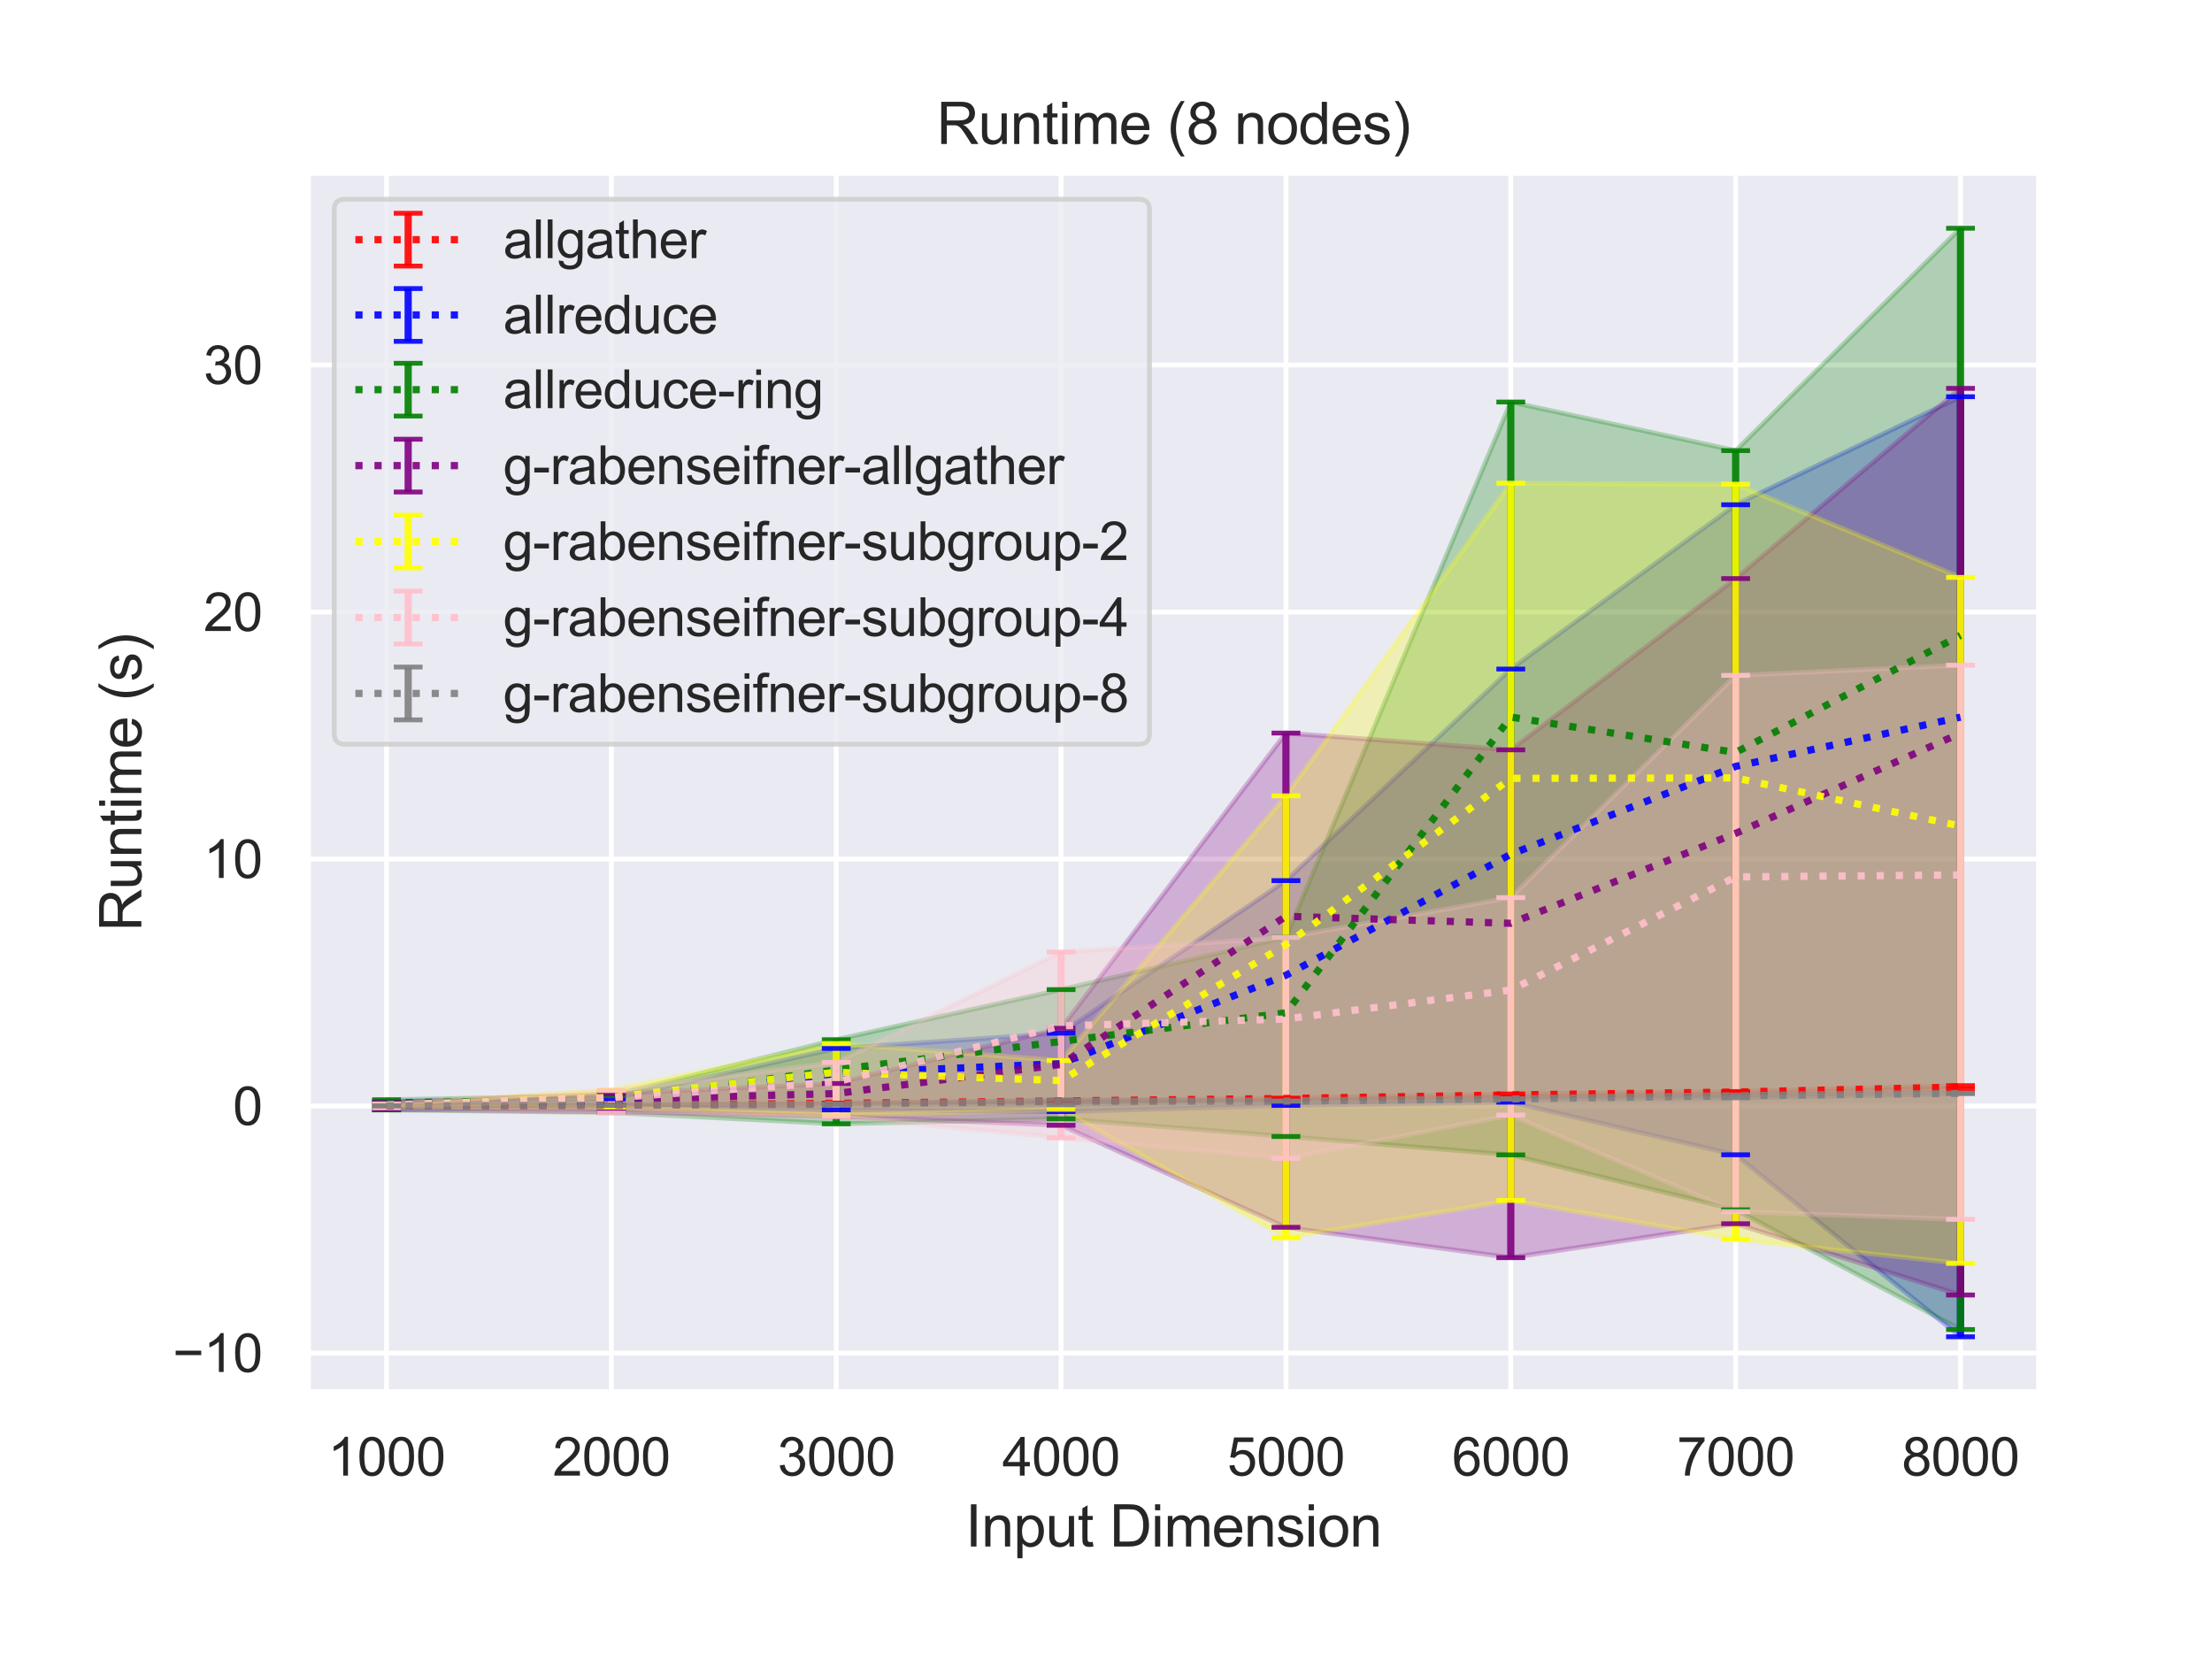 <?xml version="1.0" encoding="utf-8" standalone="no"?>
<!DOCTYPE svg PUBLIC "-//W3C//DTD SVG 1.1//EN"
  "http://www.w3.org/Graphics/SVG/1.1/DTD/svg11.dtd">
<svg height="345.6pt" version="1.1" viewBox="0 0 460.8 345.6" width="460.8pt" xmlns="http://www.w3.org/2000/svg" xmlns:xlink="http://www.w3.org/1999/xlink">
 <defs>
  <style type="text/css">*{stroke-linecap:butt;stroke-linejoin:round;}</style>
 </defs>
 <g id="figure_1">
  <g id="patch_1">
   <path d="M 0 345.6 
L 460.8 345.6 
L 460.8 0 
L 0 0 
z
" style="fill:#ffffff;"/>
  </g>
  <g id="axes_1">
   <g id="patch_2">
    <path d="M 64.13 290.02 
L 424.8 290.02 
L 424.8 36 
L 64.13 36 
z
" style="fill:#eaeaf2;"/>
   </g>
   <g id="matplotlib.axis_1">
    <g id="xtick_1">
     <g id="line2d_1">
      <path clip-path="url(#p31eadb9dc5)" d="M 80.524 290.02 
L 80.524 36 
" style="fill:none;stroke:#ffffff;stroke-linecap:round;"/>
     </g>
     <g id="text_1">
      <!-- 1000 -->
      <g style="fill:#262626;" transform="translate(68.29 307.394)scale(0.11 -0.11)">
       <defs>
        <path d="M 2384 0 
L 1822 0 
L 1822 3584 
Q 1619 3391 1289 3197 
Q 959 3003 697 2906 
L 697 3450 
Q 1169 3672 1522 3987 
Q 1875 4303 2022 4600 
L 2384 4600 
L 2384 0 
z
" id="ArialMT-31" transform="scale(0.016)"/>
        <path d="M 266 2259 
Q 266 3072 433 3567 
Q 600 4063 929 4331 
Q 1259 4600 1759 4600 
Q 2128 4600 2406 4451 
Q 2684 4303 2865 4023 
Q 3047 3744 3150 3342 
Q 3253 2941 3253 2259 
Q 3253 1453 3087 958 
Q 2922 463 2592 192 
Q 2263 -78 1759 -78 
Q 1097 -78 719 397 
Q 266 969 266 2259 
z
M 844 2259 
Q 844 1131 1108 757 
Q 1372 384 1759 384 
Q 2147 384 2411 759 
Q 2675 1134 2675 2259 
Q 2675 3391 2411 3762 
Q 2147 4134 1753 4134 
Q 1366 4134 1134 3806 
Q 844 3388 844 2259 
z
" id="ArialMT-30" transform="scale(0.016)"/>
       </defs>
       <use xlink:href="#ArialMT-31"/>
       <use x="55.615" xlink:href="#ArialMT-30"/>
       <use x="111.23" xlink:href="#ArialMT-30"/>
       <use x="166.846" xlink:href="#ArialMT-30"/>
      </g>
     </g>
    </g>
    <g id="xtick_2">
     <g id="line2d_2">
      <path clip-path="url(#p31eadb9dc5)" d="M 127.364 290.02 
L 127.364 36 
" style="fill:none;stroke:#ffffff;stroke-linecap:round;"/>
     </g>
     <g id="text_2">
      <!-- 2000 -->
      <g style="fill:#262626;" transform="translate(115.13 307.394)scale(0.11 -0.11)">
       <defs>
        <path d="M 3222 541 
L 3222 0 
L 194 0 
Q 188 203 259 391 
Q 375 700 629 1000 
Q 884 1300 1366 1694 
Q 2113 2306 2375 2664 
Q 2638 3022 2638 3341 
Q 2638 3675 2398 3904 
Q 2159 4134 1775 4134 
Q 1369 4134 1125 3890 
Q 881 3647 878 3216 
L 300 3275 
Q 359 3922 746 4261 
Q 1134 4600 1788 4600 
Q 2447 4600 2831 4234 
Q 3216 3869 3216 3328 
Q 3216 3053 3103 2787 
Q 2991 2522 2730 2228 
Q 2469 1934 1863 1422 
Q 1356 997 1212 845 
Q 1069 694 975 541 
L 3222 541 
z
" id="ArialMT-32" transform="scale(0.016)"/>
       </defs>
       <use xlink:href="#ArialMT-32"/>
       <use x="55.615" xlink:href="#ArialMT-30"/>
       <use x="111.23" xlink:href="#ArialMT-30"/>
       <use x="166.846" xlink:href="#ArialMT-30"/>
      </g>
     </g>
    </g>
    <g id="xtick_3">
     <g id="line2d_3">
      <path clip-path="url(#p31eadb9dc5)" d="M 174.205 290.02 
L 174.205 36 
" style="fill:none;stroke:#ffffff;stroke-linecap:round;"/>
     </g>
     <g id="text_3">
      <!-- 3000 -->
      <g style="fill:#262626;" transform="translate(161.971 307.394)scale(0.11 -0.11)">
       <defs>
        <path d="M 269 1209 
L 831 1284 
Q 928 806 1161 595 
Q 1394 384 1728 384 
Q 2125 384 2398 659 
Q 2672 934 2672 1341 
Q 2672 1728 2419 1979 
Q 2166 2231 1775 2231 
Q 1616 2231 1378 2169 
L 1441 2663 
Q 1497 2656 1531 2656 
Q 1891 2656 2178 2843 
Q 2466 3031 2466 3422 
Q 2466 3731 2256 3934 
Q 2047 4138 1716 4138 
Q 1388 4138 1169 3931 
Q 950 3725 888 3313 
L 325 3413 
Q 428 3978 793 4289 
Q 1159 4600 1703 4600 
Q 2078 4600 2393 4439 
Q 2709 4278 2876 4000 
Q 3044 3722 3044 3409 
Q 3044 3113 2884 2869 
Q 2725 2625 2413 2481 
Q 2819 2388 3044 2092 
Q 3269 1797 3269 1353 
Q 3269 753 2831 336 
Q 2394 -81 1725 -81 
Q 1122 -81 723 278 
Q 325 638 269 1209 
z
" id="ArialMT-33" transform="scale(0.016)"/>
       </defs>
       <use xlink:href="#ArialMT-33"/>
       <use x="55.615" xlink:href="#ArialMT-30"/>
       <use x="111.23" xlink:href="#ArialMT-30"/>
       <use x="166.846" xlink:href="#ArialMT-30"/>
      </g>
     </g>
    </g>
    <g id="xtick_4">
     <g id="line2d_4">
      <path clip-path="url(#p31eadb9dc5)" d="M 221.045 290.02 
L 221.045 36 
" style="fill:none;stroke:#ffffff;stroke-linecap:round;"/>
     </g>
     <g id="text_4">
      <!-- 4000 -->
      <g style="fill:#262626;" transform="translate(208.811 307.394)scale(0.11 -0.11)">
       <defs>
        <path d="M 2069 0 
L 2069 1097 
L 81 1097 
L 81 1613 
L 2172 4581 
L 2631 4581 
L 2631 1613 
L 3250 1613 
L 3250 1097 
L 2631 1097 
L 2631 0 
L 2069 0 
z
M 2069 1613 
L 2069 3678 
L 634 1613 
L 2069 1613 
z
" id="ArialMT-34" transform="scale(0.016)"/>
       </defs>
       <use xlink:href="#ArialMT-34"/>
       <use x="55.615" xlink:href="#ArialMT-30"/>
       <use x="111.23" xlink:href="#ArialMT-30"/>
       <use x="166.846" xlink:href="#ArialMT-30"/>
      </g>
     </g>
    </g>
    <g id="xtick_5">
     <g id="line2d_5">
      <path clip-path="url(#p31eadb9dc5)" d="M 267.885 290.02 
L 267.885 36 
" style="fill:none;stroke:#ffffff;stroke-linecap:round;"/>
     </g>
     <g id="text_5">
      <!-- 5000 -->
      <g style="fill:#262626;" transform="translate(255.651 307.394)scale(0.11 -0.11)">
       <defs>
        <path d="M 266 1200 
L 856 1250 
Q 922 819 1161 601 
Q 1400 384 1738 384 
Q 2144 384 2425 690 
Q 2706 997 2706 1503 
Q 2706 1984 2436 2262 
Q 2166 2541 1728 2541 
Q 1456 2541 1237 2417 
Q 1019 2294 894 2097 
L 366 2166 
L 809 4519 
L 3088 4519 
L 3088 3981 
L 1259 3981 
L 1013 2750 
Q 1425 3038 1878 3038 
Q 2478 3038 2890 2622 
Q 3303 2206 3303 1553 
Q 3303 931 2941 478 
Q 2500 -78 1738 -78 
Q 1113 -78 717 272 
Q 322 622 266 1200 
z
" id="ArialMT-35" transform="scale(0.016)"/>
       </defs>
       <use xlink:href="#ArialMT-35"/>
       <use x="55.615" xlink:href="#ArialMT-30"/>
       <use x="111.23" xlink:href="#ArialMT-30"/>
       <use x="166.846" xlink:href="#ArialMT-30"/>
      </g>
     </g>
    </g>
    <g id="xtick_6">
     <g id="line2d_6">
      <path clip-path="url(#p31eadb9dc5)" d="M 314.725 290.02 
L 314.725 36 
" style="fill:none;stroke:#ffffff;stroke-linecap:round;"/>
     </g>
     <g id="text_6">
      <!-- 6000 -->
      <g style="fill:#262626;" transform="translate(302.491 307.394)scale(0.11 -0.11)">
       <defs>
        <path d="M 3184 3459 
L 2625 3416 
Q 2550 3747 2413 3897 
Q 2184 4138 1850 4138 
Q 1581 4138 1378 3988 
Q 1113 3794 959 3422 
Q 806 3050 800 2363 
Q 1003 2672 1297 2822 
Q 1591 2972 1913 2972 
Q 2475 2972 2870 2558 
Q 3266 2144 3266 1488 
Q 3266 1056 3080 686 
Q 2894 316 2569 119 
Q 2244 -78 1831 -78 
Q 1128 -78 684 439 
Q 241 956 241 2144 
Q 241 3472 731 4075 
Q 1159 4600 1884 4600 
Q 2425 4600 2770 4297 
Q 3116 3994 3184 3459 
z
M 888 1484 
Q 888 1194 1011 928 
Q 1134 663 1356 523 
Q 1578 384 1822 384 
Q 2178 384 2434 671 
Q 2691 959 2691 1453 
Q 2691 1928 2437 2201 
Q 2184 2475 1800 2475 
Q 1419 2475 1153 2201 
Q 888 1928 888 1484 
z
" id="ArialMT-36" transform="scale(0.016)"/>
       </defs>
       <use xlink:href="#ArialMT-36"/>
       <use x="55.615" xlink:href="#ArialMT-30"/>
       <use x="111.23" xlink:href="#ArialMT-30"/>
       <use x="166.846" xlink:href="#ArialMT-30"/>
      </g>
     </g>
    </g>
    <g id="xtick_7">
     <g id="line2d_7">
      <path clip-path="url(#p31eadb9dc5)" d="M 361.566 290.02 
L 361.566 36 
" style="fill:none;stroke:#ffffff;stroke-linecap:round;"/>
     </g>
     <g id="text_7">
      <!-- 7000 -->
      <g style="fill:#262626;" transform="translate(349.332 307.394)scale(0.11 -0.11)">
       <defs>
        <path d="M 303 3981 
L 303 4522 
L 3269 4522 
L 3269 4084 
Q 2831 3619 2401 2847 
Q 1972 2075 1738 1259 
Q 1569 684 1522 0 
L 944 0 
Q 953 541 1156 1306 
Q 1359 2072 1739 2783 
Q 2119 3494 2547 3981 
L 303 3981 
z
" id="ArialMT-37" transform="scale(0.016)"/>
       </defs>
       <use xlink:href="#ArialMT-37"/>
       <use x="55.615" xlink:href="#ArialMT-30"/>
       <use x="111.23" xlink:href="#ArialMT-30"/>
       <use x="166.846" xlink:href="#ArialMT-30"/>
      </g>
     </g>
    </g>
    <g id="xtick_8">
     <g id="line2d_8">
      <path clip-path="url(#p31eadb9dc5)" d="M 408.406 290.02 
L 408.406 36 
" style="fill:none;stroke:#ffffff;stroke-linecap:round;"/>
     </g>
     <g id="text_8">
      <!-- 8000 -->
      <g style="fill:#262626;" transform="translate(396.172 307.394)scale(0.11 -0.11)">
       <defs>
        <path d="M 1131 2484 
Q 781 2613 612 2850 
Q 444 3088 444 3419 
Q 444 3919 803 4259 
Q 1163 4600 1759 4600 
Q 2359 4600 2725 4251 
Q 3091 3903 3091 3403 
Q 3091 3084 2923 2848 
Q 2756 2613 2416 2484 
Q 2838 2347 3058 2040 
Q 3278 1734 3278 1309 
Q 3278 722 2862 322 
Q 2447 -78 1769 -78 
Q 1091 -78 675 323 
Q 259 725 259 1325 
Q 259 1772 486 2073 
Q 713 2375 1131 2484 
z
M 1019 3438 
Q 1019 3113 1228 2906 
Q 1438 2700 1772 2700 
Q 2097 2700 2305 2904 
Q 2513 3109 2513 3406 
Q 2513 3716 2298 3927 
Q 2084 4138 1766 4138 
Q 1444 4138 1231 3931 
Q 1019 3725 1019 3438 
z
M 838 1322 
Q 838 1081 952 856 
Q 1066 631 1291 507 
Q 1516 384 1775 384 
Q 2178 384 2440 643 
Q 2703 903 2703 1303 
Q 2703 1709 2433 1975 
Q 2163 2241 1756 2241 
Q 1359 2241 1098 1978 
Q 838 1716 838 1322 
z
" id="ArialMT-38" transform="scale(0.016)"/>
       </defs>
       <use xlink:href="#ArialMT-38"/>
       <use x="55.615" xlink:href="#ArialMT-30"/>
       <use x="111.23" xlink:href="#ArialMT-30"/>
       <use x="166.846" xlink:href="#ArialMT-30"/>
      </g>
     </g>
    </g>
    <g id="text_9">
     <!-- Input Dimension -->
     <g style="fill:#262626;" transform="translate(201.111 322.169)scale(0.12 -0.12)">
      <defs>
       <path d="M 597 0 
L 597 4581 
L 1203 4581 
L 1203 0 
L 597 0 
z
" id="ArialMT-49" transform="scale(0.016)"/>
       <path d="M 422 0 
L 422 3319 
L 928 3319 
L 928 2847 
Q 1294 3394 1984 3394 
Q 2284 3394 2536 3286 
Q 2788 3178 2913 3003 
Q 3038 2828 3088 2588 
Q 3119 2431 3119 2041 
L 3119 0 
L 2556 0 
L 2556 2019 
Q 2556 2363 2490 2533 
Q 2425 2703 2258 2804 
Q 2091 2906 1866 2906 
Q 1506 2906 1245 2678 
Q 984 2450 984 1813 
L 984 0 
L 422 0 
z
" id="ArialMT-6e" transform="scale(0.016)"/>
       <path d="M 422 -1272 
L 422 3319 
L 934 3319 
L 934 2888 
Q 1116 3141 1344 3267 
Q 1572 3394 1897 3394 
Q 2322 3394 2647 3175 
Q 2972 2956 3137 2557 
Q 3303 2159 3303 1684 
Q 3303 1175 3120 767 
Q 2938 359 2589 142 
Q 2241 -75 1856 -75 
Q 1575 -75 1351 44 
Q 1128 163 984 344 
L 984 -1272 
L 422 -1272 
z
M 931 1641 
Q 931 1000 1190 694 
Q 1450 388 1819 388 
Q 2194 388 2461 705 
Q 2728 1022 2728 1688 
Q 2728 2322 2467 2637 
Q 2206 2953 1844 2953 
Q 1484 2953 1207 2617 
Q 931 2281 931 1641 
z
" id="ArialMT-70" transform="scale(0.016)"/>
       <path d="M 2597 0 
L 2597 488 
Q 2209 -75 1544 -75 
Q 1250 -75 995 37 
Q 741 150 617 320 
Q 494 491 444 738 
Q 409 903 409 1263 
L 409 3319 
L 972 3319 
L 972 1478 
Q 972 1038 1006 884 
Q 1059 663 1231 536 
Q 1403 409 1656 409 
Q 1909 409 2131 539 
Q 2353 669 2445 892 
Q 2538 1116 2538 1541 
L 2538 3319 
L 3100 3319 
L 3100 0 
L 2597 0 
z
" id="ArialMT-75" transform="scale(0.016)"/>
       <path d="M 1650 503 
L 1731 6 
Q 1494 -44 1306 -44 
Q 1000 -44 831 53 
Q 663 150 594 308 
Q 525 466 525 972 
L 525 2881 
L 113 2881 
L 113 3319 
L 525 3319 
L 525 4141 
L 1084 4478 
L 1084 3319 
L 1650 3319 
L 1650 2881 
L 1084 2881 
L 1084 941 
Q 1084 700 1114 631 
Q 1144 563 1211 522 
Q 1278 481 1403 481 
Q 1497 481 1650 503 
z
" id="ArialMT-74" transform="scale(0.016)"/>
       <path id="ArialMT-20" transform="scale(0.016)"/>
       <path d="M 494 0 
L 494 4581 
L 2072 4581 
Q 2606 4581 2888 4516 
Q 3281 4425 3559 4188 
Q 3922 3881 4101 3404 
Q 4281 2928 4281 2316 
Q 4281 1794 4159 1391 
Q 4038 988 3847 723 
Q 3656 459 3429 307 
Q 3203 156 2883 78 
Q 2563 0 2147 0 
L 494 0 
z
M 1100 541 
L 2078 541 
Q 2531 541 2789 625 
Q 3047 709 3200 863 
Q 3416 1078 3536 1442 
Q 3656 1806 3656 2325 
Q 3656 3044 3420 3430 
Q 3184 3816 2847 3947 
Q 2603 4041 2063 4041 
L 1100 4041 
L 1100 541 
z
" id="ArialMT-44" transform="scale(0.016)"/>
       <path d="M 425 3934 
L 425 4581 
L 988 4581 
L 988 3934 
L 425 3934 
z
M 425 0 
L 425 3319 
L 988 3319 
L 988 0 
L 425 0 
z
" id="ArialMT-69" transform="scale(0.016)"/>
       <path d="M 422 0 
L 422 3319 
L 925 3319 
L 925 2853 
Q 1081 3097 1340 3245 
Q 1600 3394 1931 3394 
Q 2300 3394 2536 3241 
Q 2772 3088 2869 2813 
Q 3263 3394 3894 3394 
Q 4388 3394 4653 3120 
Q 4919 2847 4919 2278 
L 4919 0 
L 4359 0 
L 4359 2091 
Q 4359 2428 4304 2576 
Q 4250 2725 4106 2815 
Q 3963 2906 3769 2906 
Q 3419 2906 3187 2673 
Q 2956 2441 2956 1928 
L 2956 0 
L 2394 0 
L 2394 2156 
Q 2394 2531 2256 2718 
Q 2119 2906 1806 2906 
Q 1569 2906 1367 2781 
Q 1166 2656 1075 2415 
Q 984 2175 984 1722 
L 984 0 
L 422 0 
z
" id="ArialMT-6d" transform="scale(0.016)"/>
       <path d="M 2694 1069 
L 3275 997 
Q 3138 488 2766 206 
Q 2394 -75 1816 -75 
Q 1088 -75 661 373 
Q 234 822 234 1631 
Q 234 2469 665 2931 
Q 1097 3394 1784 3394 
Q 2450 3394 2872 2941 
Q 3294 2488 3294 1666 
Q 3294 1616 3291 1516 
L 816 1516 
Q 847 969 1125 678 
Q 1403 388 1819 388 
Q 2128 388 2347 550 
Q 2566 713 2694 1069 
z
M 847 1978 
L 2700 1978 
Q 2663 2397 2488 2606 
Q 2219 2931 1791 2931 
Q 1403 2931 1139 2672 
Q 875 2413 847 1978 
z
" id="ArialMT-65" transform="scale(0.016)"/>
       <path d="M 197 991 
L 753 1078 
Q 800 744 1014 566 
Q 1228 388 1613 388 
Q 2000 388 2187 545 
Q 2375 703 2375 916 
Q 2375 1106 2209 1216 
Q 2094 1291 1634 1406 
Q 1016 1563 777 1677 
Q 538 1791 414 1992 
Q 291 2194 291 2438 
Q 291 2659 392 2848 
Q 494 3038 669 3163 
Q 800 3259 1026 3326 
Q 1253 3394 1513 3394 
Q 1903 3394 2198 3281 
Q 2494 3169 2634 2976 
Q 2775 2784 2828 2463 
L 2278 2388 
Q 2241 2644 2061 2787 
Q 1881 2931 1553 2931 
Q 1166 2931 1000 2803 
Q 834 2675 834 2503 
Q 834 2394 903 2306 
Q 972 2216 1119 2156 
Q 1203 2125 1616 2013 
Q 2213 1853 2448 1751 
Q 2684 1650 2818 1456 
Q 2953 1263 2953 975 
Q 2953 694 2789 445 
Q 2625 197 2315 61 
Q 2006 -75 1616 -75 
Q 969 -75 630 194 
Q 291 463 197 991 
z
" id="ArialMT-73" transform="scale(0.016)"/>
       <path d="M 213 1659 
Q 213 2581 725 3025 
Q 1153 3394 1769 3394 
Q 2453 3394 2887 2945 
Q 3322 2497 3322 1706 
Q 3322 1066 3130 698 
Q 2938 331 2570 128 
Q 2203 -75 1769 -75 
Q 1072 -75 642 372 
Q 213 819 213 1659 
z
M 791 1659 
Q 791 1022 1069 705 
Q 1347 388 1769 388 
Q 2188 388 2466 706 
Q 2744 1025 2744 1678 
Q 2744 2294 2464 2611 
Q 2184 2928 1769 2928 
Q 1347 2928 1069 2612 
Q 791 2297 791 1659 
z
" id="ArialMT-6f" transform="scale(0.016)"/>
      </defs>
      <use xlink:href="#ArialMT-49"/>
      <use x="27.783" xlink:href="#ArialMT-6e"/>
      <use x="83.398" xlink:href="#ArialMT-70"/>
      <use x="139.014" xlink:href="#ArialMT-75"/>
      <use x="194.629" xlink:href="#ArialMT-74"/>
      <use x="222.412" xlink:href="#ArialMT-20"/>
      <use x="250.195" xlink:href="#ArialMT-44"/>
      <use x="322.412" xlink:href="#ArialMT-69"/>
      <use x="344.629" xlink:href="#ArialMT-6d"/>
      <use x="427.93" xlink:href="#ArialMT-65"/>
      <use x="483.545" xlink:href="#ArialMT-6e"/>
      <use x="539.16" xlink:href="#ArialMT-73"/>
      <use x="589.16" xlink:href="#ArialMT-69"/>
      <use x="611.377" xlink:href="#ArialMT-6f"/>
      <use x="666.992" xlink:href="#ArialMT-6e"/>
     </g>
    </g>
   </g>
   <g id="matplotlib.axis_2">
    <g id="ytick_1">
     <g id="line2d_9">
      <path clip-path="url(#p31eadb9dc5)" d="M 64.13 281.869 
L 424.8 281.869 
" style="fill:none;stroke:#ffffff;stroke-linecap:round;"/>
     </g>
     <g id="text_10">
      <!-- −10 -->
      <g style="fill:#262626;" transform="translate(35.971 285.806)scale(0.11 -0.11)">
       <defs>
        <path d="M 3381 1997 
L 356 1997 
L 356 2522 
L 3381 2522 
L 3381 1997 
z
" id="ArialMT-2212" transform="scale(0.016)"/>
       </defs>
       <use xlink:href="#ArialMT-2212"/>
       <use x="58.398" xlink:href="#ArialMT-31"/>
       <use x="114.014" xlink:href="#ArialMT-30"/>
      </g>
     </g>
    </g>
    <g id="ytick_2">
     <g id="line2d_10">
      <path clip-path="url(#p31eadb9dc5)" d="M 64.13 230.414 
L 424.8 230.414 
" style="fill:none;stroke:#ffffff;stroke-linecap:round;"/>
     </g>
     <g id="text_11">
      <!-- 0 -->
      <g style="fill:#262626;" transform="translate(48.513 234.351)scale(0.11 -0.11)">
       <use xlink:href="#ArialMT-30"/>
      </g>
     </g>
    </g>
    <g id="ytick_3">
     <g id="line2d_11">
      <path clip-path="url(#p31eadb9dc5)" d="M 64.13 178.958 
L 424.8 178.958 
" style="fill:none;stroke:#ffffff;stroke-linecap:round;"/>
     </g>
     <g id="text_12">
      <!-- 10 -->
      <g style="fill:#262626;" transform="translate(42.396 182.895)scale(0.11 -0.11)">
       <use xlink:href="#ArialMT-31"/>
       <use x="55.615" xlink:href="#ArialMT-30"/>
      </g>
     </g>
    </g>
    <g id="ytick_4">
     <g id="line2d_12">
      <path clip-path="url(#p31eadb9dc5)" d="M 64.13 127.503 
L 424.8 127.503 
" style="fill:none;stroke:#ffffff;stroke-linecap:round;"/>
     </g>
     <g id="text_13">
      <!-- 20 -->
      <g style="fill:#262626;" transform="translate(42.396 131.44)scale(0.11 -0.11)">
       <use xlink:href="#ArialMT-32"/>
       <use x="55.615" xlink:href="#ArialMT-30"/>
      </g>
     </g>
    </g>
    <g id="ytick_5">
     <g id="line2d_13">
      <path clip-path="url(#p31eadb9dc5)" d="M 64.13 76.047 
L 424.8 76.047 
" style="fill:none;stroke:#ffffff;stroke-linecap:round;"/>
     </g>
     <g id="text_14">
      <!-- 30 -->
      <g style="fill:#262626;" transform="translate(42.396 79.984)scale(0.11 -0.11)">
       <use xlink:href="#ArialMT-33"/>
       <use x="55.615" xlink:href="#ArialMT-30"/>
      </g>
     </g>
    </g>
    <g id="text_15">
     <!-- Runtime (s) -->
     <g style="fill:#262626;" transform="translate(29.446 194.013)rotate(-90)scale(0.12 -0.12)">
      <defs>
       <path d="M 503 0 
L 503 4581 
L 2534 4581 
Q 3147 4581 3465 4457 
Q 3784 4334 3975 4021 
Q 4166 3709 4166 3331 
Q 4166 2844 3850 2509 
Q 3534 2175 2875 2084 
Q 3116 1969 3241 1856 
Q 3506 1613 3744 1247 
L 4541 0 
L 3778 0 
L 3172 953 
Q 2906 1366 2734 1584 
Q 2563 1803 2427 1890 
Q 2291 1978 2150 2013 
Q 2047 2034 1813 2034 
L 1109 2034 
L 1109 0 
L 503 0 
z
M 1109 2559 
L 2413 2559 
Q 2828 2559 3062 2645 
Q 3297 2731 3419 2920 
Q 3541 3109 3541 3331 
Q 3541 3656 3305 3865 
Q 3069 4075 2559 4075 
L 1109 4075 
L 1109 2559 
z
" id="ArialMT-52" transform="scale(0.016)"/>
       <path d="M 1497 -1347 
Q 1031 -759 709 28 
Q 388 816 388 1659 
Q 388 2403 628 3084 
Q 909 3875 1497 4659 
L 1900 4659 
Q 1522 4009 1400 3731 
Q 1209 3300 1100 2831 
Q 966 2247 966 1656 
Q 966 153 1900 -1347 
L 1497 -1347 
z
" id="ArialMT-28" transform="scale(0.016)"/>
       <path d="M 791 -1347 
L 388 -1347 
Q 1322 153 1322 1656 
Q 1322 2244 1188 2822 
Q 1081 3291 891 3722 
Q 769 4003 388 4659 
L 791 4659 
Q 1378 3875 1659 3084 
Q 1900 2403 1900 1659 
Q 1900 816 1576 28 
Q 1253 -759 791 -1347 
z
" id="ArialMT-29" transform="scale(0.016)"/>
      </defs>
      <use xlink:href="#ArialMT-52"/>
      <use x="72.217" xlink:href="#ArialMT-75"/>
      <use x="127.832" xlink:href="#ArialMT-6e"/>
      <use x="183.447" xlink:href="#ArialMT-74"/>
      <use x="211.23" xlink:href="#ArialMT-69"/>
      <use x="233.447" xlink:href="#ArialMT-6d"/>
      <use x="316.748" xlink:href="#ArialMT-65"/>
      <use x="372.363" xlink:href="#ArialMT-20"/>
      <use x="400.146" xlink:href="#ArialMT-28"/>
      <use x="433.447" xlink:href="#ArialMT-73"/>
      <use x="483.447" xlink:href="#ArialMT-29"/>
     </g>
    </g>
   </g>
   <g id="PolyCollection_1">
    <defs>
     <path d="M 80.524 -115.235 
L 80.524 -115.23 
L 127.364 -115.378 
L 174.205 -115.74 
L 221.045 -116.194 
L 267.885 -116.69 
L 314.725 -117.078 
L 361.566 -118.008 
L 408.406 -118.718 
L 408.406 -119.445 
L 408.406 -119.445 
L 361.566 -118.211 
L 314.725 -117.706 
L 267.885 -116.842 
L 221.045 -116.297 
L 174.205 -115.791 
L 127.364 -115.395 
L 80.524 -115.235 
z
" id="mf02338d5f0" style="stroke:#ff0000;stroke-opacity:0.25;"/>
    </defs>
    <g clip-path="url(#p31eadb9dc5)">
     <use style="fill:#ff0000;fill-opacity:0.25;stroke:#ff0000;stroke-opacity:0.25;" x="0" xlink:href="#mf02338d5f0" y="345.6"/>
    </g>
   </g>
   <g id="PolyCollection_2">
    <defs>
     <path d="M 80.524 -116.191 
L 80.524 -114.418 
L 127.364 -115.102 
L 174.205 -114.406 
L 221.045 -114.026 
L 267.885 -115.323 
L 314.725 -115.995 
L 361.566 -105.039 
L 408.406 -67.126 
L 408.406 -262.954 
L 408.406 -262.954 
L 361.566 -240.452 
L 314.725 -206.223 
L 267.885 -162.153 
L 221.045 -130.376 
L 174.205 -127.186 
L 127.364 -116.685 
L 80.524 -116.191 
z
" id="m8c5064ab2c" style="stroke:#0000ff;stroke-opacity:0.25;"/>
    </defs>
    <g clip-path="url(#p31eadb9dc5)">
     <use style="fill:#0000ff;fill-opacity:0.25;stroke:#0000ff;stroke-opacity:0.25;" x="0" xlink:href="#m8c5064ab2c" y="345.6"/>
    </g>
   </g>
   <g id="PolyCollection_3">
    <defs>
     <path d="M 80.524 -116.505 
L 80.524 -114.384 
L 127.364 -113.842 
L 174.205 -111.481 
L 221.045 -112.547 
L 267.885 -108.849 
L 314.725 -105.017 
L 361.566 -93.583 
L 408.406 -68.636 
L 408.406 -298.054 
L 408.406 -298.054 
L 361.566 -251.722 
L 314.725 -261.848 
L 267.885 -150.323 
L 221.045 -139.454 
L 174.205 -129.019 
L 127.364 -117.358 
L 80.524 -116.505 
z
" id="m56dc0c3f9a" style="stroke:#008000;stroke-opacity:0.25;"/>
    </defs>
    <g clip-path="url(#p31eadb9dc5)">
     <use style="fill:#008000;fill-opacity:0.25;stroke:#008000;stroke-opacity:0.25;" x="0" xlink:href="#m56dc0c3f9a" y="345.6"/>
    </g>
   </g>
   <g id="PolyCollection_4">
    <defs>
     <path d="M 80.524 -115.926 
L 80.524 -114.534 
L 127.364 -113.972 
L 174.205 -113.082 
L 221.045 -111.182 
L 267.885 -89.926 
L 314.725 -83.607 
L 361.566 -90.681 
L 408.406 -75.828 
L 408.406 -264.697 
L 408.406 -264.697 
L 361.566 -225.069 
L 314.725 -189.39 
L 267.885 -192.891 
L 221.045 -131.387 
L 174.205 -119.888 
L 127.364 -117.713 
L 80.524 -115.926 
z
" id="ma97f5b44a9" style="stroke:#800080;stroke-opacity:0.25;"/>
    </defs>
    <g clip-path="url(#p31eadb9dc5)">
     <use style="fill:#800080;fill-opacity:0.25;stroke:#800080;stroke-opacity:0.25;" x="0" xlink:href="#ma97f5b44a9" y="345.6"/>
    </g>
   </g>
   <g id="PolyCollection_5">
    <defs>
     <path d="M 80.524 -115.481 
L 80.524 -114.981 
L 127.364 -114.958 
L 174.205 -113.237 
L 221.045 -114.503 
L 267.885 -87.75 
L 314.725 -95.523 
L 361.566 -87.435 
L 408.406 -82.407 
L 408.406 -225.318 
L 408.406 -225.318 
L 361.566 -244.739 
L 314.725 -244.935 
L 267.885 -179.811 
L 221.045 -124.658 
L 174.205 -128.225 
L 127.364 -118.535 
L 80.524 -115.481 
z
" id="m89078e691d" style="stroke:#ffff00;stroke-opacity:0.25;"/>
    </defs>
    <g clip-path="url(#p31eadb9dc5)">
     <use style="fill:#ffff00;fill-opacity:0.25;stroke:#ffff00;stroke-opacity:0.25;" x="0" xlink:href="#m89078e691d" y="345.6"/>
    </g>
   </g>
   <g id="PolyCollection_6">
    <defs>
     <path d="M 80.524 -115.644 
L 80.524 -114.818 
L 127.364 -113.741 
L 174.205 -112.986 
L 221.045 -108.561 
L 267.885 -104.277 
L 314.725 -113.307 
L 361.566 -93.185 
L 408.406 -91.583 
L 408.406 -207.03 
L 408.406 -207.03 
L 361.566 -204.911 
L 314.725 -158.623 
L 267.885 -150.287 
L 221.045 -147.269 
L 174.205 -124.298 
L 127.364 -118.416 
L 80.524 -115.644 
z
" id="m69ae5d93af" style="stroke:#ffc0cb;stroke-opacity:0.25;"/>
    </defs>
    <g clip-path="url(#p31eadb9dc5)">
     <use style="fill:#ffc0cb;fill-opacity:0.25;stroke:#ffc0cb;stroke-opacity:0.25;" x="0" xlink:href="#m69ae5d93af" y="345.6"/>
    </g>
   </g>
   <g id="PolyCollection_7">
    <defs>
     <path d="M 80.524 -115.233 
L 80.524 -115.227 
L 127.364 -115.348 
L 174.205 -115.555 
L 221.045 -115.438 
L 267.885 -116.203 
L 314.725 -116.651 
L 361.566 -116.904 
L 408.406 -117.797 
L 408.406 -117.866 
L 408.406 -117.866 
L 361.566 -117.506 
L 314.725 -116.691 
L 267.885 -116.232 
L 221.045 -116.48 
L 174.205 -115.569 
L 127.364 -115.355 
L 80.524 -115.233 
z
" id="m66d17842a8" style="stroke:#808080;stroke-opacity:0.25;"/>
    </defs>
    <g clip-path="url(#p31eadb9dc5)">
     <use style="fill:#808080;fill-opacity:0.25;stroke:#808080;stroke-opacity:0.25;" x="0" xlink:href="#m66d17842a8" y="345.6"/>
    </g>
   </g>
   <g id="LineCollection_1">
    <path clip-path="url(#p31eadb9dc5)" d="M 80.524 230.37 
L 80.524 230.365 
" style="fill:none;stroke:#ff0000;stroke-opacity:0.9;stroke-width:1.5;"/>
    <path clip-path="url(#p31eadb9dc5)" d="M 127.364 230.222 
L 127.364 230.205 
" style="fill:none;stroke:#ff0000;stroke-opacity:0.9;stroke-width:1.5;"/>
    <path clip-path="url(#p31eadb9dc5)" d="M 174.205 229.86 
L 174.205 229.809 
" style="fill:none;stroke:#ff0000;stroke-opacity:0.9;stroke-width:1.5;"/>
    <path clip-path="url(#p31eadb9dc5)" d="M 221.045 229.406 
L 221.045 229.303 
" style="fill:none;stroke:#ff0000;stroke-opacity:0.9;stroke-width:1.5;"/>
    <path clip-path="url(#p31eadb9dc5)" d="M 267.885 228.91 
L 267.885 228.758 
" style="fill:none;stroke:#ff0000;stroke-opacity:0.9;stroke-width:1.5;"/>
    <path clip-path="url(#p31eadb9dc5)" d="M 314.725 228.522 
L 314.725 227.894 
" style="fill:none;stroke:#ff0000;stroke-opacity:0.9;stroke-width:1.5;"/>
    <path clip-path="url(#p31eadb9dc5)" d="M 361.566 227.592 
L 361.566 227.389 
" style="fill:none;stroke:#ff0000;stroke-opacity:0.9;stroke-width:1.5;"/>
    <path clip-path="url(#p31eadb9dc5)" d="M 408.406 226.882 
L 408.406 226.155 
" style="fill:none;stroke:#ff0000;stroke-opacity:0.9;stroke-width:1.5;"/>
   </g>
   <g id="LineCollection_2">
    <path clip-path="url(#p31eadb9dc5)" d="M 80.524 231.182 
L 80.524 229.409 
" style="fill:none;stroke:#0000ff;stroke-opacity:0.9;stroke-width:1.5;"/>
    <path clip-path="url(#p31eadb9dc5)" d="M 127.364 230.498 
L 127.364 228.915 
" style="fill:none;stroke:#0000ff;stroke-opacity:0.9;stroke-width:1.5;"/>
    <path clip-path="url(#p31eadb9dc5)" d="M 174.205 231.194 
L 174.205 218.414 
" style="fill:none;stroke:#0000ff;stroke-opacity:0.9;stroke-width:1.5;"/>
    <path clip-path="url(#p31eadb9dc5)" d="M 221.045 231.574 
L 221.045 215.224 
" style="fill:none;stroke:#0000ff;stroke-opacity:0.9;stroke-width:1.5;"/>
    <path clip-path="url(#p31eadb9dc5)" d="M 267.885 230.277 
L 267.885 183.447 
" style="fill:none;stroke:#0000ff;stroke-opacity:0.9;stroke-width:1.5;"/>
    <path clip-path="url(#p31eadb9dc5)" d="M 314.725 229.605 
L 314.725 139.377 
" style="fill:none;stroke:#0000ff;stroke-opacity:0.9;stroke-width:1.5;"/>
    <path clip-path="url(#p31eadb9dc5)" d="M 361.566 240.561 
L 361.566 105.148 
" style="fill:none;stroke:#0000ff;stroke-opacity:0.9;stroke-width:1.5;"/>
    <path clip-path="url(#p31eadb9dc5)" d="M 408.406 278.474 
L 408.406 82.646 
" style="fill:none;stroke:#0000ff;stroke-opacity:0.9;stroke-width:1.5;"/>
   </g>
   <g id="LineCollection_3">
    <path clip-path="url(#p31eadb9dc5)" d="M 80.524 231.216 
L 80.524 229.095 
" style="fill:none;stroke:#008000;stroke-opacity:0.9;stroke-width:1.5;"/>
    <path clip-path="url(#p31eadb9dc5)" d="M 127.364 231.758 
L 127.364 228.242 
" style="fill:none;stroke:#008000;stroke-opacity:0.9;stroke-width:1.5;"/>
    <path clip-path="url(#p31eadb9dc5)" d="M 174.205 234.119 
L 174.205 216.581 
" style="fill:none;stroke:#008000;stroke-opacity:0.9;stroke-width:1.5;"/>
    <path clip-path="url(#p31eadb9dc5)" d="M 221.045 233.053 
L 221.045 206.146 
" style="fill:none;stroke:#008000;stroke-opacity:0.9;stroke-width:1.5;"/>
    <path clip-path="url(#p31eadb9dc5)" d="M 267.885 236.751 
L 267.885 195.277 
" style="fill:none;stroke:#008000;stroke-opacity:0.9;stroke-width:1.5;"/>
    <path clip-path="url(#p31eadb9dc5)" d="M 314.725 240.583 
L 314.725 83.752 
" style="fill:none;stroke:#008000;stroke-opacity:0.9;stroke-width:1.5;"/>
    <path clip-path="url(#p31eadb9dc5)" d="M 361.566 252.017 
L 361.566 93.878 
" style="fill:none;stroke:#008000;stroke-opacity:0.9;stroke-width:1.5;"/>
    <path clip-path="url(#p31eadb9dc5)" d="M 408.406 276.964 
L 408.406 47.546 
" style="fill:none;stroke:#008000;stroke-opacity:0.9;stroke-width:1.5;"/>
   </g>
   <g id="LineCollection_4">
    <path clip-path="url(#p31eadb9dc5)" d="M 80.524 231.066 
L 80.524 229.674 
" style="fill:none;stroke:#800080;stroke-opacity:0.9;stroke-width:1.5;"/>
    <path clip-path="url(#p31eadb9dc5)" d="M 127.364 231.628 
L 127.364 227.887 
" style="fill:none;stroke:#800080;stroke-opacity:0.9;stroke-width:1.5;"/>
    <path clip-path="url(#p31eadb9dc5)" d="M 174.205 232.518 
L 174.205 225.712 
" style="fill:none;stroke:#800080;stroke-opacity:0.9;stroke-width:1.5;"/>
    <path clip-path="url(#p31eadb9dc5)" d="M 221.045 234.418 
L 221.045 214.213 
" style="fill:none;stroke:#800080;stroke-opacity:0.9;stroke-width:1.5;"/>
    <path clip-path="url(#p31eadb9dc5)" d="M 267.885 255.674 
L 267.885 152.709 
" style="fill:none;stroke:#800080;stroke-opacity:0.9;stroke-width:1.5;"/>
    <path clip-path="url(#p31eadb9dc5)" d="M 314.725 261.993 
L 314.725 156.21 
" style="fill:none;stroke:#800080;stroke-opacity:0.9;stroke-width:1.5;"/>
    <path clip-path="url(#p31eadb9dc5)" d="M 361.566 254.919 
L 361.566 120.531 
" style="fill:none;stroke:#800080;stroke-opacity:0.9;stroke-width:1.5;"/>
    <path clip-path="url(#p31eadb9dc5)" d="M 408.406 269.772 
L 408.406 80.903 
" style="fill:none;stroke:#800080;stroke-opacity:0.9;stroke-width:1.5;"/>
   </g>
   <g id="LineCollection_5">
    <path clip-path="url(#p31eadb9dc5)" d="M 80.524 230.619 
L 80.524 230.119 
" style="fill:none;stroke:#ffff00;stroke-opacity:0.9;stroke-width:1.5;"/>
    <path clip-path="url(#p31eadb9dc5)" d="M 127.364 230.642 
L 127.364 227.065 
" style="fill:none;stroke:#ffff00;stroke-opacity:0.9;stroke-width:1.5;"/>
    <path clip-path="url(#p31eadb9dc5)" d="M 174.205 232.363 
L 174.205 217.375 
" style="fill:none;stroke:#ffff00;stroke-opacity:0.9;stroke-width:1.5;"/>
    <path clip-path="url(#p31eadb9dc5)" d="M 221.045 231.097 
L 221.045 220.942 
" style="fill:none;stroke:#ffff00;stroke-opacity:0.9;stroke-width:1.5;"/>
    <path clip-path="url(#p31eadb9dc5)" d="M 267.885 257.85 
L 267.885 165.789 
" style="fill:none;stroke:#ffff00;stroke-opacity:0.9;stroke-width:1.5;"/>
    <path clip-path="url(#p31eadb9dc5)" d="M 314.725 250.077 
L 314.725 100.665 
" style="fill:none;stroke:#ffff00;stroke-opacity:0.9;stroke-width:1.5;"/>
    <path clip-path="url(#p31eadb9dc5)" d="M 361.566 258.165 
L 361.566 100.861 
" style="fill:none;stroke:#ffff00;stroke-opacity:0.9;stroke-width:1.5;"/>
    <path clip-path="url(#p31eadb9dc5)" d="M 408.406 263.193 
L 408.406 120.282 
" style="fill:none;stroke:#ffff00;stroke-opacity:0.9;stroke-width:1.5;"/>
   </g>
   <g id="LineCollection_6">
    <path clip-path="url(#p31eadb9dc5)" d="M 80.524 230.782 
L 80.524 229.956 
" style="fill:none;stroke:#ffc0cb;stroke-opacity:0.9;stroke-width:1.5;"/>
    <path clip-path="url(#p31eadb9dc5)" d="M 127.364 231.859 
L 127.364 227.184 
" style="fill:none;stroke:#ffc0cb;stroke-opacity:0.9;stroke-width:1.5;"/>
    <path clip-path="url(#p31eadb9dc5)" d="M 174.205 232.614 
L 174.205 221.302 
" style="fill:none;stroke:#ffc0cb;stroke-opacity:0.9;stroke-width:1.5;"/>
    <path clip-path="url(#p31eadb9dc5)" d="M 221.045 237.039 
L 221.045 198.331 
" style="fill:none;stroke:#ffc0cb;stroke-opacity:0.9;stroke-width:1.5;"/>
    <path clip-path="url(#p31eadb9dc5)" d="M 267.885 241.323 
L 267.885 195.313 
" style="fill:none;stroke:#ffc0cb;stroke-opacity:0.9;stroke-width:1.5;"/>
    <path clip-path="url(#p31eadb9dc5)" d="M 314.725 232.293 
L 314.725 186.977 
" style="fill:none;stroke:#ffc0cb;stroke-opacity:0.9;stroke-width:1.5;"/>
    <path clip-path="url(#p31eadb9dc5)" d="M 361.566 252.415 
L 361.566 140.689 
" style="fill:none;stroke:#ffc0cb;stroke-opacity:0.9;stroke-width:1.5;"/>
    <path clip-path="url(#p31eadb9dc5)" d="M 408.406 254.017 
L 408.406 138.57 
" style="fill:none;stroke:#ffc0cb;stroke-opacity:0.9;stroke-width:1.5;"/>
   </g>
   <g id="LineCollection_7">
    <path clip-path="url(#p31eadb9dc5)" d="M 80.524 230.373 
L 80.524 230.367 
" style="fill:none;stroke:#808080;stroke-opacity:0.9;stroke-width:1.5;"/>
    <path clip-path="url(#p31eadb9dc5)" d="M 127.364 230.252 
L 127.364 230.245 
" style="fill:none;stroke:#808080;stroke-opacity:0.9;stroke-width:1.5;"/>
    <path clip-path="url(#p31eadb9dc5)" d="M 174.205 230.045 
L 174.205 230.031 
" style="fill:none;stroke:#808080;stroke-opacity:0.9;stroke-width:1.5;"/>
    <path clip-path="url(#p31eadb9dc5)" d="M 221.045 230.162 
L 221.045 229.12 
" style="fill:none;stroke:#808080;stroke-opacity:0.9;stroke-width:1.5;"/>
    <path clip-path="url(#p31eadb9dc5)" d="M 267.885 229.397 
L 267.885 229.368 
" style="fill:none;stroke:#808080;stroke-opacity:0.9;stroke-width:1.5;"/>
    <path clip-path="url(#p31eadb9dc5)" d="M 314.725 228.949 
L 314.725 228.909 
" style="fill:none;stroke:#808080;stroke-opacity:0.9;stroke-width:1.5;"/>
    <path clip-path="url(#p31eadb9dc5)" d="M 361.566 228.696 
L 361.566 228.094 
" style="fill:none;stroke:#808080;stroke-opacity:0.9;stroke-width:1.5;"/>
    <path clip-path="url(#p31eadb9dc5)" d="M 408.406 227.803 
L 408.406 227.734 
" style="fill:none;stroke:#808080;stroke-opacity:0.9;stroke-width:1.5;"/>
   </g>
   <g id="line2d_14">
    <defs>
     <path d="M 3 0 
L -3 -0 
" id="m5168c44ad0" style="stroke:#ff0000;stroke-opacity:0.9;"/>
    </defs>
    <g clip-path="url(#p31eadb9dc5)">
     <use style="fill:#ff0000;fill-opacity:0.9;stroke:#ff0000;stroke-opacity:0.9;" x="80.524" xlink:href="#m5168c44ad0" y="230.37"/>
     <use style="fill:#ff0000;fill-opacity:0.9;stroke:#ff0000;stroke-opacity:0.9;" x="127.364" xlink:href="#m5168c44ad0" y="230.222"/>
     <use style="fill:#ff0000;fill-opacity:0.9;stroke:#ff0000;stroke-opacity:0.9;" x="174.205" xlink:href="#m5168c44ad0" y="229.86"/>
     <use style="fill:#ff0000;fill-opacity:0.9;stroke:#ff0000;stroke-opacity:0.9;" x="221.045" xlink:href="#m5168c44ad0" y="229.406"/>
     <use style="fill:#ff0000;fill-opacity:0.9;stroke:#ff0000;stroke-opacity:0.9;" x="267.885" xlink:href="#m5168c44ad0" y="228.91"/>
     <use style="fill:#ff0000;fill-opacity:0.9;stroke:#ff0000;stroke-opacity:0.9;" x="314.725" xlink:href="#m5168c44ad0" y="228.522"/>
     <use style="fill:#ff0000;fill-opacity:0.9;stroke:#ff0000;stroke-opacity:0.9;" x="361.566" xlink:href="#m5168c44ad0" y="227.592"/>
     <use style="fill:#ff0000;fill-opacity:0.9;stroke:#ff0000;stroke-opacity:0.9;" x="408.406" xlink:href="#m5168c44ad0" y="226.882"/>
    </g>
   </g>
   <g id="line2d_15">
    <g clip-path="url(#p31eadb9dc5)">
     <use style="fill:#ff0000;fill-opacity:0.9;stroke:#ff0000;stroke-opacity:0.9;" x="80.524" xlink:href="#m5168c44ad0" y="230.365"/>
     <use style="fill:#ff0000;fill-opacity:0.9;stroke:#ff0000;stroke-opacity:0.9;" x="127.364" xlink:href="#m5168c44ad0" y="230.205"/>
     <use style="fill:#ff0000;fill-opacity:0.9;stroke:#ff0000;stroke-opacity:0.9;" x="174.205" xlink:href="#m5168c44ad0" y="229.809"/>
     <use style="fill:#ff0000;fill-opacity:0.9;stroke:#ff0000;stroke-opacity:0.9;" x="221.045" xlink:href="#m5168c44ad0" y="229.303"/>
     <use style="fill:#ff0000;fill-opacity:0.9;stroke:#ff0000;stroke-opacity:0.9;" x="267.885" xlink:href="#m5168c44ad0" y="228.758"/>
     <use style="fill:#ff0000;fill-opacity:0.9;stroke:#ff0000;stroke-opacity:0.9;" x="314.725" xlink:href="#m5168c44ad0" y="227.894"/>
     <use style="fill:#ff0000;fill-opacity:0.9;stroke:#ff0000;stroke-opacity:0.9;" x="361.566" xlink:href="#m5168c44ad0" y="227.389"/>
     <use style="fill:#ff0000;fill-opacity:0.9;stroke:#ff0000;stroke-opacity:0.9;" x="408.406" xlink:href="#m5168c44ad0" y="226.155"/>
    </g>
   </g>
   <g id="line2d_16">
    <defs>
     <path d="M 3 0 
L -3 -0 
" id="ma1450ea779" style="stroke:#0000ff;stroke-opacity:0.9;"/>
    </defs>
    <g clip-path="url(#p31eadb9dc5)">
     <use style="fill:#0000ff;fill-opacity:0.9;stroke:#0000ff;stroke-opacity:0.9;" x="80.524" xlink:href="#ma1450ea779" y="231.182"/>
     <use style="fill:#0000ff;fill-opacity:0.9;stroke:#0000ff;stroke-opacity:0.9;" x="127.364" xlink:href="#ma1450ea779" y="230.498"/>
     <use style="fill:#0000ff;fill-opacity:0.9;stroke:#0000ff;stroke-opacity:0.9;" x="174.205" xlink:href="#ma1450ea779" y="231.194"/>
     <use style="fill:#0000ff;fill-opacity:0.9;stroke:#0000ff;stroke-opacity:0.9;" x="221.045" xlink:href="#ma1450ea779" y="231.574"/>
     <use style="fill:#0000ff;fill-opacity:0.9;stroke:#0000ff;stroke-opacity:0.9;" x="267.885" xlink:href="#ma1450ea779" y="230.277"/>
     <use style="fill:#0000ff;fill-opacity:0.9;stroke:#0000ff;stroke-opacity:0.9;" x="314.725" xlink:href="#ma1450ea779" y="229.605"/>
     <use style="fill:#0000ff;fill-opacity:0.9;stroke:#0000ff;stroke-opacity:0.9;" x="361.566" xlink:href="#ma1450ea779" y="240.561"/>
     <use style="fill:#0000ff;fill-opacity:0.9;stroke:#0000ff;stroke-opacity:0.9;" x="408.406" xlink:href="#ma1450ea779" y="278.474"/>
    </g>
   </g>
   <g id="line2d_17">
    <g clip-path="url(#p31eadb9dc5)">
     <use style="fill:#0000ff;fill-opacity:0.9;stroke:#0000ff;stroke-opacity:0.9;" x="80.524" xlink:href="#ma1450ea779" y="229.409"/>
     <use style="fill:#0000ff;fill-opacity:0.9;stroke:#0000ff;stroke-opacity:0.9;" x="127.364" xlink:href="#ma1450ea779" y="228.915"/>
     <use style="fill:#0000ff;fill-opacity:0.9;stroke:#0000ff;stroke-opacity:0.9;" x="174.205" xlink:href="#ma1450ea779" y="218.414"/>
     <use style="fill:#0000ff;fill-opacity:0.9;stroke:#0000ff;stroke-opacity:0.9;" x="221.045" xlink:href="#ma1450ea779" y="215.224"/>
     <use style="fill:#0000ff;fill-opacity:0.9;stroke:#0000ff;stroke-opacity:0.9;" x="267.885" xlink:href="#ma1450ea779" y="183.447"/>
     <use style="fill:#0000ff;fill-opacity:0.9;stroke:#0000ff;stroke-opacity:0.9;" x="314.725" xlink:href="#ma1450ea779" y="139.377"/>
     <use style="fill:#0000ff;fill-opacity:0.9;stroke:#0000ff;stroke-opacity:0.9;" x="361.566" xlink:href="#ma1450ea779" y="105.148"/>
     <use style="fill:#0000ff;fill-opacity:0.9;stroke:#0000ff;stroke-opacity:0.9;" x="408.406" xlink:href="#ma1450ea779" y="82.646"/>
    </g>
   </g>
   <g id="line2d_18">
    <defs>
     <path d="M 3 0 
L -3 -0 
" id="m2c422f57b5" style="stroke:#008000;stroke-opacity:0.9;"/>
    </defs>
    <g clip-path="url(#p31eadb9dc5)">
     <use style="fill:#008000;fill-opacity:0.9;stroke:#008000;stroke-opacity:0.9;" x="80.524" xlink:href="#m2c422f57b5" y="231.216"/>
     <use style="fill:#008000;fill-opacity:0.9;stroke:#008000;stroke-opacity:0.9;" x="127.364" xlink:href="#m2c422f57b5" y="231.758"/>
     <use style="fill:#008000;fill-opacity:0.9;stroke:#008000;stroke-opacity:0.9;" x="174.205" xlink:href="#m2c422f57b5" y="234.119"/>
     <use style="fill:#008000;fill-opacity:0.9;stroke:#008000;stroke-opacity:0.9;" x="221.045" xlink:href="#m2c422f57b5" y="233.053"/>
     <use style="fill:#008000;fill-opacity:0.9;stroke:#008000;stroke-opacity:0.9;" x="267.885" xlink:href="#m2c422f57b5" y="236.751"/>
     <use style="fill:#008000;fill-opacity:0.9;stroke:#008000;stroke-opacity:0.9;" x="314.725" xlink:href="#m2c422f57b5" y="240.583"/>
     <use style="fill:#008000;fill-opacity:0.9;stroke:#008000;stroke-opacity:0.9;" x="361.566" xlink:href="#m2c422f57b5" y="252.017"/>
     <use style="fill:#008000;fill-opacity:0.9;stroke:#008000;stroke-opacity:0.9;" x="408.406" xlink:href="#m2c422f57b5" y="276.964"/>
    </g>
   </g>
   <g id="line2d_19">
    <g clip-path="url(#p31eadb9dc5)">
     <use style="fill:#008000;fill-opacity:0.9;stroke:#008000;stroke-opacity:0.9;" x="80.524" xlink:href="#m2c422f57b5" y="229.095"/>
     <use style="fill:#008000;fill-opacity:0.9;stroke:#008000;stroke-opacity:0.9;" x="127.364" xlink:href="#m2c422f57b5" y="228.242"/>
     <use style="fill:#008000;fill-opacity:0.9;stroke:#008000;stroke-opacity:0.9;" x="174.205" xlink:href="#m2c422f57b5" y="216.581"/>
     <use style="fill:#008000;fill-opacity:0.9;stroke:#008000;stroke-opacity:0.9;" x="221.045" xlink:href="#m2c422f57b5" y="206.146"/>
     <use style="fill:#008000;fill-opacity:0.9;stroke:#008000;stroke-opacity:0.9;" x="267.885" xlink:href="#m2c422f57b5" y="195.277"/>
     <use style="fill:#008000;fill-opacity:0.9;stroke:#008000;stroke-opacity:0.9;" x="314.725" xlink:href="#m2c422f57b5" y="83.752"/>
     <use style="fill:#008000;fill-opacity:0.9;stroke:#008000;stroke-opacity:0.9;" x="361.566" xlink:href="#m2c422f57b5" y="93.878"/>
     <use style="fill:#008000;fill-opacity:0.9;stroke:#008000;stroke-opacity:0.9;" x="408.406" xlink:href="#m2c422f57b5" y="47.546"/>
    </g>
   </g>
   <g id="line2d_20">
    <defs>
     <path d="M 3 0 
L -3 -0 
" id="mfeaa5a082a" style="stroke:#800080;stroke-opacity:0.9;"/>
    </defs>
    <g clip-path="url(#p31eadb9dc5)">
     <use style="fill:#800080;fill-opacity:0.9;stroke:#800080;stroke-opacity:0.9;" x="80.524" xlink:href="#mfeaa5a082a" y="231.066"/>
     <use style="fill:#800080;fill-opacity:0.9;stroke:#800080;stroke-opacity:0.9;" x="127.364" xlink:href="#mfeaa5a082a" y="231.628"/>
     <use style="fill:#800080;fill-opacity:0.9;stroke:#800080;stroke-opacity:0.9;" x="174.205" xlink:href="#mfeaa5a082a" y="232.518"/>
     <use style="fill:#800080;fill-opacity:0.9;stroke:#800080;stroke-opacity:0.9;" x="221.045" xlink:href="#mfeaa5a082a" y="234.418"/>
     <use style="fill:#800080;fill-opacity:0.9;stroke:#800080;stroke-opacity:0.9;" x="267.885" xlink:href="#mfeaa5a082a" y="255.674"/>
     <use style="fill:#800080;fill-opacity:0.9;stroke:#800080;stroke-opacity:0.9;" x="314.725" xlink:href="#mfeaa5a082a" y="261.993"/>
     <use style="fill:#800080;fill-opacity:0.9;stroke:#800080;stroke-opacity:0.9;" x="361.566" xlink:href="#mfeaa5a082a" y="254.919"/>
     <use style="fill:#800080;fill-opacity:0.9;stroke:#800080;stroke-opacity:0.9;" x="408.406" xlink:href="#mfeaa5a082a" y="269.772"/>
    </g>
   </g>
   <g id="line2d_21">
    <g clip-path="url(#p31eadb9dc5)">
     <use style="fill:#800080;fill-opacity:0.9;stroke:#800080;stroke-opacity:0.9;" x="80.524" xlink:href="#mfeaa5a082a" y="229.674"/>
     <use style="fill:#800080;fill-opacity:0.9;stroke:#800080;stroke-opacity:0.9;" x="127.364" xlink:href="#mfeaa5a082a" y="227.887"/>
     <use style="fill:#800080;fill-opacity:0.9;stroke:#800080;stroke-opacity:0.9;" x="174.205" xlink:href="#mfeaa5a082a" y="225.712"/>
     <use style="fill:#800080;fill-opacity:0.9;stroke:#800080;stroke-opacity:0.9;" x="221.045" xlink:href="#mfeaa5a082a" y="214.213"/>
     <use style="fill:#800080;fill-opacity:0.9;stroke:#800080;stroke-opacity:0.9;" x="267.885" xlink:href="#mfeaa5a082a" y="152.709"/>
     <use style="fill:#800080;fill-opacity:0.9;stroke:#800080;stroke-opacity:0.9;" x="314.725" xlink:href="#mfeaa5a082a" y="156.21"/>
     <use style="fill:#800080;fill-opacity:0.9;stroke:#800080;stroke-opacity:0.9;" x="361.566" xlink:href="#mfeaa5a082a" y="120.531"/>
     <use style="fill:#800080;fill-opacity:0.9;stroke:#800080;stroke-opacity:0.9;" x="408.406" xlink:href="#mfeaa5a082a" y="80.903"/>
    </g>
   </g>
   <g id="line2d_22">
    <defs>
     <path d="M 3 0 
L -3 -0 
" id="maecf31d5ea" style="stroke:#ffff00;stroke-opacity:0.9;"/>
    </defs>
    <g clip-path="url(#p31eadb9dc5)">
     <use style="fill:#ffff00;fill-opacity:0.9;stroke:#ffff00;stroke-opacity:0.9;" x="80.524" xlink:href="#maecf31d5ea" y="230.619"/>
     <use style="fill:#ffff00;fill-opacity:0.9;stroke:#ffff00;stroke-opacity:0.9;" x="127.364" xlink:href="#maecf31d5ea" y="230.642"/>
     <use style="fill:#ffff00;fill-opacity:0.9;stroke:#ffff00;stroke-opacity:0.9;" x="174.205" xlink:href="#maecf31d5ea" y="232.363"/>
     <use style="fill:#ffff00;fill-opacity:0.9;stroke:#ffff00;stroke-opacity:0.9;" x="221.045" xlink:href="#maecf31d5ea" y="231.097"/>
     <use style="fill:#ffff00;fill-opacity:0.9;stroke:#ffff00;stroke-opacity:0.9;" x="267.885" xlink:href="#maecf31d5ea" y="257.85"/>
     <use style="fill:#ffff00;fill-opacity:0.9;stroke:#ffff00;stroke-opacity:0.9;" x="314.725" xlink:href="#maecf31d5ea" y="250.077"/>
     <use style="fill:#ffff00;fill-opacity:0.9;stroke:#ffff00;stroke-opacity:0.9;" x="361.566" xlink:href="#maecf31d5ea" y="258.165"/>
     <use style="fill:#ffff00;fill-opacity:0.9;stroke:#ffff00;stroke-opacity:0.9;" x="408.406" xlink:href="#maecf31d5ea" y="263.193"/>
    </g>
   </g>
   <g id="line2d_23">
    <g clip-path="url(#p31eadb9dc5)">
     <use style="fill:#ffff00;fill-opacity:0.9;stroke:#ffff00;stroke-opacity:0.9;" x="80.524" xlink:href="#maecf31d5ea" y="230.119"/>
     <use style="fill:#ffff00;fill-opacity:0.9;stroke:#ffff00;stroke-opacity:0.9;" x="127.364" xlink:href="#maecf31d5ea" y="227.065"/>
     <use style="fill:#ffff00;fill-opacity:0.9;stroke:#ffff00;stroke-opacity:0.9;" x="174.205" xlink:href="#maecf31d5ea" y="217.375"/>
     <use style="fill:#ffff00;fill-opacity:0.9;stroke:#ffff00;stroke-opacity:0.9;" x="221.045" xlink:href="#maecf31d5ea" y="220.942"/>
     <use style="fill:#ffff00;fill-opacity:0.9;stroke:#ffff00;stroke-opacity:0.9;" x="267.885" xlink:href="#maecf31d5ea" y="165.789"/>
     <use style="fill:#ffff00;fill-opacity:0.9;stroke:#ffff00;stroke-opacity:0.9;" x="314.725" xlink:href="#maecf31d5ea" y="100.665"/>
     <use style="fill:#ffff00;fill-opacity:0.9;stroke:#ffff00;stroke-opacity:0.9;" x="361.566" xlink:href="#maecf31d5ea" y="100.861"/>
     <use style="fill:#ffff00;fill-opacity:0.9;stroke:#ffff00;stroke-opacity:0.9;" x="408.406" xlink:href="#maecf31d5ea" y="120.282"/>
    </g>
   </g>
   <g id="line2d_24">
    <defs>
     <path d="M 3 0 
L -3 -0 
" id="md63a1a6189" style="stroke:#ffc0cb;stroke-opacity:0.9;"/>
    </defs>
    <g clip-path="url(#p31eadb9dc5)">
     <use style="fill:#ffc0cb;fill-opacity:0.9;stroke:#ffc0cb;stroke-opacity:0.9;" x="80.524" xlink:href="#md63a1a6189" y="230.782"/>
     <use style="fill:#ffc0cb;fill-opacity:0.9;stroke:#ffc0cb;stroke-opacity:0.9;" x="127.364" xlink:href="#md63a1a6189" y="231.859"/>
     <use style="fill:#ffc0cb;fill-opacity:0.9;stroke:#ffc0cb;stroke-opacity:0.9;" x="174.205" xlink:href="#md63a1a6189" y="232.614"/>
     <use style="fill:#ffc0cb;fill-opacity:0.9;stroke:#ffc0cb;stroke-opacity:0.9;" x="221.045" xlink:href="#md63a1a6189" y="237.039"/>
     <use style="fill:#ffc0cb;fill-opacity:0.9;stroke:#ffc0cb;stroke-opacity:0.9;" x="267.885" xlink:href="#md63a1a6189" y="241.323"/>
     <use style="fill:#ffc0cb;fill-opacity:0.9;stroke:#ffc0cb;stroke-opacity:0.9;" x="314.725" xlink:href="#md63a1a6189" y="232.293"/>
     <use style="fill:#ffc0cb;fill-opacity:0.9;stroke:#ffc0cb;stroke-opacity:0.9;" x="361.566" xlink:href="#md63a1a6189" y="252.415"/>
     <use style="fill:#ffc0cb;fill-opacity:0.9;stroke:#ffc0cb;stroke-opacity:0.9;" x="408.406" xlink:href="#md63a1a6189" y="254.017"/>
    </g>
   </g>
   <g id="line2d_25">
    <g clip-path="url(#p31eadb9dc5)">
     <use style="fill:#ffc0cb;fill-opacity:0.9;stroke:#ffc0cb;stroke-opacity:0.9;" x="80.524" xlink:href="#md63a1a6189" y="229.956"/>
     <use style="fill:#ffc0cb;fill-opacity:0.9;stroke:#ffc0cb;stroke-opacity:0.9;" x="127.364" xlink:href="#md63a1a6189" y="227.184"/>
     <use style="fill:#ffc0cb;fill-opacity:0.9;stroke:#ffc0cb;stroke-opacity:0.9;" x="174.205" xlink:href="#md63a1a6189" y="221.302"/>
     <use style="fill:#ffc0cb;fill-opacity:0.9;stroke:#ffc0cb;stroke-opacity:0.9;" x="221.045" xlink:href="#md63a1a6189" y="198.331"/>
     <use style="fill:#ffc0cb;fill-opacity:0.9;stroke:#ffc0cb;stroke-opacity:0.9;" x="267.885" xlink:href="#md63a1a6189" y="195.313"/>
     <use style="fill:#ffc0cb;fill-opacity:0.9;stroke:#ffc0cb;stroke-opacity:0.9;" x="314.725" xlink:href="#md63a1a6189" y="186.977"/>
     <use style="fill:#ffc0cb;fill-opacity:0.9;stroke:#ffc0cb;stroke-opacity:0.9;" x="361.566" xlink:href="#md63a1a6189" y="140.689"/>
     <use style="fill:#ffc0cb;fill-opacity:0.9;stroke:#ffc0cb;stroke-opacity:0.9;" x="408.406" xlink:href="#md63a1a6189" y="138.57"/>
    </g>
   </g>
   <g id="line2d_26">
    <defs>
     <path d="M 3 0 
L -3 -0 
" id="me13ee486d9" style="stroke:#808080;stroke-opacity:0.9;"/>
    </defs>
    <g clip-path="url(#p31eadb9dc5)">
     <use style="fill:#808080;fill-opacity:0.9;stroke:#808080;stroke-opacity:0.9;" x="80.524" xlink:href="#me13ee486d9" y="230.373"/>
     <use style="fill:#808080;fill-opacity:0.9;stroke:#808080;stroke-opacity:0.9;" x="127.364" xlink:href="#me13ee486d9" y="230.252"/>
     <use style="fill:#808080;fill-opacity:0.9;stroke:#808080;stroke-opacity:0.9;" x="174.205" xlink:href="#me13ee486d9" y="230.045"/>
     <use style="fill:#808080;fill-opacity:0.9;stroke:#808080;stroke-opacity:0.9;" x="221.045" xlink:href="#me13ee486d9" y="230.162"/>
     <use style="fill:#808080;fill-opacity:0.9;stroke:#808080;stroke-opacity:0.9;" x="267.885" xlink:href="#me13ee486d9" y="229.397"/>
     <use style="fill:#808080;fill-opacity:0.9;stroke:#808080;stroke-opacity:0.9;" x="314.725" xlink:href="#me13ee486d9" y="228.949"/>
     <use style="fill:#808080;fill-opacity:0.9;stroke:#808080;stroke-opacity:0.9;" x="361.566" xlink:href="#me13ee486d9" y="228.696"/>
     <use style="fill:#808080;fill-opacity:0.9;stroke:#808080;stroke-opacity:0.9;" x="408.406" xlink:href="#me13ee486d9" y="227.803"/>
    </g>
   </g>
   <g id="line2d_27">
    <g clip-path="url(#p31eadb9dc5)">
     <use style="fill:#808080;fill-opacity:0.9;stroke:#808080;stroke-opacity:0.9;" x="80.524" xlink:href="#me13ee486d9" y="230.367"/>
     <use style="fill:#808080;fill-opacity:0.9;stroke:#808080;stroke-opacity:0.9;" x="127.364" xlink:href="#me13ee486d9" y="230.245"/>
     <use style="fill:#808080;fill-opacity:0.9;stroke:#808080;stroke-opacity:0.9;" x="174.205" xlink:href="#me13ee486d9" y="230.031"/>
     <use style="fill:#808080;fill-opacity:0.9;stroke:#808080;stroke-opacity:0.9;" x="221.045" xlink:href="#me13ee486d9" y="229.12"/>
     <use style="fill:#808080;fill-opacity:0.9;stroke:#808080;stroke-opacity:0.9;" x="267.885" xlink:href="#me13ee486d9" y="229.368"/>
     <use style="fill:#808080;fill-opacity:0.9;stroke:#808080;stroke-opacity:0.9;" x="314.725" xlink:href="#me13ee486d9" y="228.909"/>
     <use style="fill:#808080;fill-opacity:0.9;stroke:#808080;stroke-opacity:0.9;" x="361.566" xlink:href="#me13ee486d9" y="228.094"/>
     <use style="fill:#808080;fill-opacity:0.9;stroke:#808080;stroke-opacity:0.9;" x="408.406" xlink:href="#me13ee486d9" y="227.734"/>
    </g>
   </g>
   <g id="line2d_28">
    <path clip-path="url(#p31eadb9dc5)" d="M 80.524 230.367 
L 127.364 230.213 
L 174.205 229.835 
L 221.045 229.352 
L 267.885 228.826 
L 314.725 228.093 
L 361.566 227.488 
L 408.406 226.437 
" style="fill:none;stroke:#ff0000;stroke-dasharray:1.5,2.475;stroke-dashoffset:0;stroke-opacity:0.9;stroke-width:1.5;"/>
   </g>
   <g id="line2d_29">
    <path clip-path="url(#p31eadb9dc5)" d="M 80.524 229.858 
L 127.364 229.46 
L 174.205 223.597 
L 221.045 221.573 
L 267.885 203.158 
L 314.725 177.962 
L 361.566 159.659 
L 408.406 149.398 
" style="fill:none;stroke:#0000ff;stroke-dasharray:1.5,2.475;stroke-dashoffset:0;stroke-opacity:0.9;stroke-width:1.5;"/>
   </g>
   <g id="line2d_30">
    <path clip-path="url(#p31eadb9dc5)" d="M 80.524 229.714 
L 127.364 229.179 
L 174.205 222.869 
L 221.045 216.947 
L 267.885 210.984 
L 314.725 149.375 
L 361.566 156.751 
L 408.406 132.362 
" style="fill:none;stroke:#008000;stroke-dasharray:1.5,2.475;stroke-dashoffset:0;stroke-opacity:0.9;stroke-width:1.5;"/>
   </g>
   <g id="line2d_31">
    <path clip-path="url(#p31eadb9dc5)" d="M 80.524 230.024 
L 127.364 229.077 
L 174.205 227.81 
L 221.045 221.752 
L 267.885 190.875 
L 314.725 192.344 
L 361.566 173.609 
L 408.406 152.74 
" style="fill:none;stroke:#800080;stroke-dasharray:1.5,2.475;stroke-dashoffset:0;stroke-opacity:0.9;stroke-width:1.5;"/>
   </g>
   <g id="line2d_32">
    <path clip-path="url(#p31eadb9dc5)" d="M 80.524 230.246 
L 127.364 228.574 
L 174.205 223.373 
L 221.045 225.119 
L 267.885 196.762 
L 314.725 162.144 
L 361.566 162.057 
L 408.406 172.084 
" style="fill:none;stroke:#ffff00;stroke-dasharray:1.5,2.475;stroke-dashoffset:0;stroke-opacity:0.9;stroke-width:1.5;"/>
   </g>
   <g id="line2d_33">
    <path clip-path="url(#p31eadb9dc5)" d="M 80.524 230.164 
L 127.364 228.72 
L 174.205 225.405 
L 221.045 213.717 
L 267.885 212.271 
L 314.725 206.248 
L 361.566 182.683 
L 408.406 182.263 
" style="fill:none;stroke:#ffc0cb;stroke-dasharray:1.5,2.475;stroke-dashoffset:0;stroke-opacity:0.9;stroke-width:1.5;"/>
   </g>
   <g id="line2d_34">
    <path clip-path="url(#p31eadb9dc5)" d="M 80.524 230.369 
L 127.364 230.248 
L 174.205 230.038 
L 221.045 229.434 
L 267.885 229.382 
L 314.725 228.929 
L 361.566 228.259 
L 408.406 227.769 
" style="fill:none;stroke:#808080;stroke-dasharray:1.5,2.475;stroke-dashoffset:0;stroke-opacity:0.9;stroke-width:1.5;"/>
   </g>
   <g id="patch_3">
    <path d="M 64.13 290.02 
L 64.13 36 
" style="fill:none;stroke:#ffffff;stroke-linecap:square;stroke-linejoin:miter;stroke-width:1.25;"/>
   </g>
   <g id="patch_4">
    <path d="M 424.8 290.02 
L 424.8 36 
" style="fill:none;stroke:#ffffff;stroke-linecap:square;stroke-linejoin:miter;stroke-width:1.25;"/>
   </g>
   <g id="patch_5">
    <path d="M 64.13 290.02 
L 424.8 290.02 
" style="fill:none;stroke:#ffffff;stroke-linecap:square;stroke-linejoin:miter;stroke-width:1.25;"/>
   </g>
   <g id="patch_6">
    <path d="M 64.13 36 
L 424.8 36 
" style="fill:none;stroke:#ffffff;stroke-linecap:square;stroke-linejoin:miter;stroke-width:1.25;"/>
   </g>
   <g id="text_16">
    <!-- Runtime (8 nodes) -->
    <g style="fill:#262626;" transform="translate(195.112 30)scale(0.12 -0.12)">
     <defs>
      <path d="M 2575 0 
L 2575 419 
Q 2259 -75 1647 -75 
Q 1250 -75 917 144 
Q 584 363 401 755 
Q 219 1147 219 1656 
Q 219 2153 384 2558 
Q 550 2963 881 3178 
Q 1213 3394 1622 3394 
Q 1922 3394 2156 3267 
Q 2391 3141 2538 2938 
L 2538 4581 
L 3097 4581 
L 3097 0 
L 2575 0 
z
M 797 1656 
Q 797 1019 1065 703 
Q 1334 388 1700 388 
Q 2069 388 2326 689 
Q 2584 991 2584 1609 
Q 2584 2291 2321 2609 
Q 2059 2928 1675 2928 
Q 1300 2928 1048 2622 
Q 797 2316 797 1656 
z
" id="ArialMT-64" transform="scale(0.016)"/>
     </defs>
     <use xlink:href="#ArialMT-52"/>
     <use x="72.217" xlink:href="#ArialMT-75"/>
     <use x="127.832" xlink:href="#ArialMT-6e"/>
     <use x="183.447" xlink:href="#ArialMT-74"/>
     <use x="211.23" xlink:href="#ArialMT-69"/>
     <use x="233.447" xlink:href="#ArialMT-6d"/>
     <use x="316.748" xlink:href="#ArialMT-65"/>
     <use x="372.363" xlink:href="#ArialMT-20"/>
     <use x="400.146" xlink:href="#ArialMT-28"/>
     <use x="433.447" xlink:href="#ArialMT-38"/>
     <use x="489.062" xlink:href="#ArialMT-20"/>
     <use x="516.846" xlink:href="#ArialMT-6e"/>
     <use x="572.461" xlink:href="#ArialMT-6f"/>
     <use x="628.076" xlink:href="#ArialMT-64"/>
     <use x="683.691" xlink:href="#ArialMT-65"/>
     <use x="739.307" xlink:href="#ArialMT-73"/>
     <use x="789.307" xlink:href="#ArialMT-29"/>
    </g>
   </g>
   <g id="legend_1">
    <g id="patch_7">
     <path d="M 71.83 155.029 
L 237.261 155.029 
Q 239.461 155.029 239.461 152.829 
L 239.461 43.7 
Q 239.461 41.5 237.261 41.5 
L 71.83 41.5 
Q 69.63 41.5 69.63 43.7 
L 69.63 152.829 
Q 69.63 155.029 71.83 155.029 
z
" style="fill:#eaeaf2;opacity:0.8;stroke:#cccccc;stroke-linejoin:miter;"/>
    </g>
    <g id="LineCollection_8">
     <path d="M 85.03 55.424 
L 85.03 44.424 
" style="fill:none;stroke:#ff0000;stroke-opacity:0.9;stroke-width:1.5;"/>
    </g>
    <g id="line2d_35">
     <g>
      <use style="fill:#ff0000;fill-opacity:0.9;stroke:#ff0000;stroke-opacity:0.9;" x="85.03" xlink:href="#m5168c44ad0" y="55.424"/>
     </g>
    </g>
    <g id="line2d_36">
     <g>
      <use style="fill:#ff0000;fill-opacity:0.9;stroke:#ff0000;stroke-opacity:0.9;" x="85.03" xlink:href="#m5168c44ad0" y="44.424"/>
     </g>
    </g>
    <g id="line2d_37">
     <path d="M 74.03 49.924 
L 96.03 49.924 
" style="fill:none;stroke:#ff0000;stroke-dasharray:1.5,2.475;stroke-dashoffset:0;stroke-opacity:0.9;stroke-width:1.5;"/>
    </g>
    <g id="line2d_38"/>
    <g id="text_17">
     <!-- allgather -->
     <g style="fill:#262626;" transform="translate(104.83 53.774)scale(0.11 -0.11)">
      <defs>
       <path d="M 2588 409 
Q 2275 144 1986 34 
Q 1697 -75 1366 -75 
Q 819 -75 525 192 
Q 231 459 231 875 
Q 231 1119 342 1320 
Q 453 1522 633 1644 
Q 813 1766 1038 1828 
Q 1203 1872 1538 1913 
Q 2219 1994 2541 2106 
Q 2544 2222 2544 2253 
Q 2544 2597 2384 2738 
Q 2169 2928 1744 2928 
Q 1347 2928 1158 2789 
Q 969 2650 878 2297 
L 328 2372 
Q 403 2725 575 2942 
Q 747 3159 1072 3276 
Q 1397 3394 1825 3394 
Q 2250 3394 2515 3294 
Q 2781 3194 2906 3042 
Q 3031 2891 3081 2659 
Q 3109 2516 3109 2141 
L 3109 1391 
Q 3109 606 3145 398 
Q 3181 191 3288 0 
L 2700 0 
Q 2613 175 2588 409 
z
M 2541 1666 
Q 2234 1541 1622 1453 
Q 1275 1403 1131 1340 
Q 988 1278 909 1158 
Q 831 1038 831 891 
Q 831 666 1001 516 
Q 1172 366 1500 366 
Q 1825 366 2078 508 
Q 2331 650 2450 897 
Q 2541 1088 2541 1459 
L 2541 1666 
z
" id="ArialMT-61" transform="scale(0.016)"/>
       <path d="M 409 0 
L 409 4581 
L 972 4581 
L 972 0 
L 409 0 
z
" id="ArialMT-6c" transform="scale(0.016)"/>
       <path d="M 319 -275 
L 866 -356 
Q 900 -609 1056 -725 
Q 1266 -881 1628 -881 
Q 2019 -881 2231 -725 
Q 2444 -569 2519 -288 
Q 2563 -116 2559 434 
Q 2191 0 1641 0 
Q 956 0 581 494 
Q 206 988 206 1678 
Q 206 2153 378 2554 
Q 550 2956 876 3175 
Q 1203 3394 1644 3394 
Q 2231 3394 2613 2919 
L 2613 3319 
L 3131 3319 
L 3131 450 
Q 3131 -325 2973 -648 
Q 2816 -972 2473 -1159 
Q 2131 -1347 1631 -1347 
Q 1038 -1347 672 -1080 
Q 306 -813 319 -275 
z
M 784 1719 
Q 784 1066 1043 766 
Q 1303 466 1694 466 
Q 2081 466 2343 764 
Q 2606 1063 2606 1700 
Q 2606 2309 2336 2618 
Q 2066 2928 1684 2928 
Q 1309 2928 1046 2623 
Q 784 2319 784 1719 
z
" id="ArialMT-67" transform="scale(0.016)"/>
       <path d="M 422 0 
L 422 4581 
L 984 4581 
L 984 2938 
Q 1378 3394 1978 3394 
Q 2347 3394 2619 3248 
Q 2891 3103 3008 2847 
Q 3125 2591 3125 2103 
L 3125 0 
L 2563 0 
L 2563 2103 
Q 2563 2525 2380 2717 
Q 2197 2909 1863 2909 
Q 1613 2909 1392 2779 
Q 1172 2650 1078 2428 
Q 984 2206 984 1816 
L 984 0 
L 422 0 
z
" id="ArialMT-68" transform="scale(0.016)"/>
       <path d="M 416 0 
L 416 3319 
L 922 3319 
L 922 2816 
Q 1116 3169 1280 3281 
Q 1444 3394 1641 3394 
Q 1925 3394 2219 3213 
L 2025 2691 
Q 1819 2813 1613 2813 
Q 1428 2813 1281 2702 
Q 1134 2591 1072 2394 
Q 978 2094 978 1738 
L 978 0 
L 416 0 
z
" id="ArialMT-72" transform="scale(0.016)"/>
      </defs>
      <use xlink:href="#ArialMT-61"/>
      <use x="55.615" xlink:href="#ArialMT-6c"/>
      <use x="77.832" xlink:href="#ArialMT-6c"/>
      <use x="100.049" xlink:href="#ArialMT-67"/>
      <use x="155.664" xlink:href="#ArialMT-61"/>
      <use x="211.279" xlink:href="#ArialMT-74"/>
      <use x="239.062" xlink:href="#ArialMT-68"/>
      <use x="294.678" xlink:href="#ArialMT-65"/>
      <use x="350.293" xlink:href="#ArialMT-72"/>
     </g>
    </g>
    <g id="LineCollection_9">
     <path d="M 85.03 71.112 
L 85.03 60.112 
" style="fill:none;stroke:#0000ff;stroke-opacity:0.9;stroke-width:1.5;"/>
    </g>
    <g id="line2d_39">
     <g>
      <use style="fill:#0000ff;fill-opacity:0.9;stroke:#0000ff;stroke-opacity:0.9;" x="85.03" xlink:href="#ma1450ea779" y="71.112"/>
     </g>
    </g>
    <g id="line2d_40">
     <g>
      <use style="fill:#0000ff;fill-opacity:0.9;stroke:#0000ff;stroke-opacity:0.9;" x="85.03" xlink:href="#ma1450ea779" y="60.112"/>
     </g>
    </g>
    <g id="line2d_41">
     <path d="M 74.03 65.612 
L 96.03 65.612 
" style="fill:none;stroke:#0000ff;stroke-dasharray:1.5,2.475;stroke-dashoffset:0;stroke-opacity:0.9;stroke-width:1.5;"/>
    </g>
    <g id="line2d_42"/>
    <g id="text_18">
     <!-- allreduce -->
     <g style="fill:#262626;" transform="translate(104.83 69.462)scale(0.11 -0.11)">
      <defs>
       <path d="M 2588 1216 
L 3141 1144 
Q 3050 572 2676 248 
Q 2303 -75 1759 -75 
Q 1078 -75 664 370 
Q 250 816 250 1647 
Q 250 2184 428 2587 
Q 606 2991 970 3192 
Q 1334 3394 1763 3394 
Q 2303 3394 2647 3120 
Q 2991 2847 3088 2344 
L 2541 2259 
Q 2463 2594 2264 2762 
Q 2066 2931 1784 2931 
Q 1359 2931 1093 2626 
Q 828 2322 828 1663 
Q 828 994 1084 691 
Q 1341 388 1753 388 
Q 2084 388 2306 591 
Q 2528 794 2588 1216 
z
" id="ArialMT-63" transform="scale(0.016)"/>
      </defs>
      <use xlink:href="#ArialMT-61"/>
      <use x="55.615" xlink:href="#ArialMT-6c"/>
      <use x="77.832" xlink:href="#ArialMT-6c"/>
      <use x="100.049" xlink:href="#ArialMT-72"/>
      <use x="133.35" xlink:href="#ArialMT-65"/>
      <use x="188.965" xlink:href="#ArialMT-64"/>
      <use x="244.58" xlink:href="#ArialMT-75"/>
      <use x="300.195" xlink:href="#ArialMT-63"/>
      <use x="350.195" xlink:href="#ArialMT-65"/>
     </g>
    </g>
    <g id="LineCollection_10">
     <path d="M 85.03 86.672 
L 85.03 75.672 
" style="fill:none;stroke:#008000;stroke-opacity:0.9;stroke-width:1.5;"/>
    </g>
    <g id="line2d_43">
     <g>
      <use style="fill:#008000;fill-opacity:0.9;stroke:#008000;stroke-opacity:0.9;" x="85.03" xlink:href="#m2c422f57b5" y="86.672"/>
     </g>
    </g>
    <g id="line2d_44">
     <g>
      <use style="fill:#008000;fill-opacity:0.9;stroke:#008000;stroke-opacity:0.9;" x="85.03" xlink:href="#m2c422f57b5" y="75.672"/>
     </g>
    </g>
    <g id="line2d_45">
     <path d="M 74.03 81.172 
L 96.03 81.172 
" style="fill:none;stroke:#008000;stroke-dasharray:1.5,2.475;stroke-dashoffset:0;stroke-opacity:0.9;stroke-width:1.5;"/>
    </g>
    <g id="line2d_46"/>
    <g id="text_19">
     <!-- allreduce-ring -->
     <g style="fill:#262626;" transform="translate(104.83 85.022)scale(0.11 -0.11)">
      <defs>
       <path d="M 203 1375 
L 203 1941 
L 1931 1941 
L 1931 1375 
L 203 1375 
z
" id="ArialMT-2d" transform="scale(0.016)"/>
      </defs>
      <use xlink:href="#ArialMT-61"/>
      <use x="55.615" xlink:href="#ArialMT-6c"/>
      <use x="77.832" xlink:href="#ArialMT-6c"/>
      <use x="100.049" xlink:href="#ArialMT-72"/>
      <use x="133.35" xlink:href="#ArialMT-65"/>
      <use x="188.965" xlink:href="#ArialMT-64"/>
      <use x="244.58" xlink:href="#ArialMT-75"/>
      <use x="300.195" xlink:href="#ArialMT-63"/>
      <use x="350.195" xlink:href="#ArialMT-65"/>
      <use x="405.811" xlink:href="#ArialMT-2d"/>
      <use x="439.111" xlink:href="#ArialMT-72"/>
      <use x="472.412" xlink:href="#ArialMT-69"/>
      <use x="494.629" xlink:href="#ArialMT-6e"/>
      <use x="550.244" xlink:href="#ArialMT-67"/>
     </g>
    </g>
    <g id="LineCollection_11">
     <path d="M 85.03 102.495 
L 85.03 91.495 
" style="fill:none;stroke:#800080;stroke-opacity:0.9;stroke-width:1.5;"/>
    </g>
    <g id="line2d_47">
     <g>
      <use style="fill:#800080;fill-opacity:0.9;stroke:#800080;stroke-opacity:0.9;" x="85.03" xlink:href="#mfeaa5a082a" y="102.495"/>
     </g>
    </g>
    <g id="line2d_48">
     <g>
      <use style="fill:#800080;fill-opacity:0.9;stroke:#800080;stroke-opacity:0.9;" x="85.03" xlink:href="#mfeaa5a082a" y="91.495"/>
     </g>
    </g>
    <g id="line2d_49">
     <path d="M 74.03 96.995 
L 96.03 96.995 
" style="fill:none;stroke:#800080;stroke-dasharray:1.5,2.475;stroke-dashoffset:0;stroke-opacity:0.9;stroke-width:1.5;"/>
    </g>
    <g id="line2d_50"/>
    <g id="text_20">
     <!-- g-rabenseifner-allgather -->
     <g style="fill:#262626;" transform="translate(104.83 100.845)scale(0.11 -0.11)">
      <defs>
       <path d="M 941 0 
L 419 0 
L 419 4581 
L 981 4581 
L 981 2947 
Q 1338 3394 1891 3394 
Q 2197 3394 2470 3270 
Q 2744 3147 2920 2923 
Q 3097 2700 3197 2384 
Q 3297 2069 3297 1709 
Q 3297 856 2875 390 
Q 2453 -75 1863 -75 
Q 1275 -75 941 416 
L 941 0 
z
M 934 1684 
Q 934 1088 1097 822 
Q 1363 388 1816 388 
Q 2184 388 2453 708 
Q 2722 1028 2722 1663 
Q 2722 2313 2464 2622 
Q 2206 2931 1841 2931 
Q 1472 2931 1203 2611 
Q 934 2291 934 1684 
z
" id="ArialMT-62" transform="scale(0.016)"/>
       <path d="M 556 0 
L 556 2881 
L 59 2881 
L 59 3319 
L 556 3319 
L 556 3672 
Q 556 4006 616 4169 
Q 697 4388 901 4523 
Q 1106 4659 1475 4659 
Q 1713 4659 2000 4603 
L 1916 4113 
Q 1741 4144 1584 4144 
Q 1328 4144 1222 4034 
Q 1116 3925 1116 3625 
L 1116 3319 
L 1763 3319 
L 1763 2881 
L 1116 2881 
L 1116 0 
L 556 0 
z
" id="ArialMT-66" transform="scale(0.016)"/>
      </defs>
      <use xlink:href="#ArialMT-67"/>
      <use x="55.615" xlink:href="#ArialMT-2d"/>
      <use x="88.916" xlink:href="#ArialMT-72"/>
      <use x="122.217" xlink:href="#ArialMT-61"/>
      <use x="177.832" xlink:href="#ArialMT-62"/>
      <use x="233.447" xlink:href="#ArialMT-65"/>
      <use x="289.062" xlink:href="#ArialMT-6e"/>
      <use x="344.678" xlink:href="#ArialMT-73"/>
      <use x="394.678" xlink:href="#ArialMT-65"/>
      <use x="450.293" xlink:href="#ArialMT-69"/>
      <use x="472.51" xlink:href="#ArialMT-66"/>
      <use x="500.293" xlink:href="#ArialMT-6e"/>
      <use x="555.908" xlink:href="#ArialMT-65"/>
      <use x="611.523" xlink:href="#ArialMT-72"/>
      <use x="644.824" xlink:href="#ArialMT-2d"/>
      <use x="678.125" xlink:href="#ArialMT-61"/>
      <use x="733.74" xlink:href="#ArialMT-6c"/>
      <use x="755.957" xlink:href="#ArialMT-6c"/>
      <use x="778.174" xlink:href="#ArialMT-67"/>
      <use x="833.789" xlink:href="#ArialMT-61"/>
      <use x="889.404" xlink:href="#ArialMT-74"/>
      <use x="917.188" xlink:href="#ArialMT-68"/>
      <use x="972.803" xlink:href="#ArialMT-65"/>
      <use x="1028.418" xlink:href="#ArialMT-72"/>
     </g>
    </g>
    <g id="LineCollection_12">
     <path d="M 85.03 118.318 
L 85.03 107.318 
" style="fill:none;stroke:#ffff00;stroke-opacity:0.9;stroke-width:1.5;"/>
    </g>
    <g id="line2d_51">
     <g>
      <use style="fill:#ffff00;fill-opacity:0.9;stroke:#ffff00;stroke-opacity:0.9;" x="85.03" xlink:href="#maecf31d5ea" y="118.318"/>
     </g>
    </g>
    <g id="line2d_52">
     <g>
      <use style="fill:#ffff00;fill-opacity:0.9;stroke:#ffff00;stroke-opacity:0.9;" x="85.03" xlink:href="#maecf31d5ea" y="107.318"/>
     </g>
    </g>
    <g id="line2d_53">
     <path d="M 74.03 112.818 
L 96.03 112.818 
" style="fill:none;stroke:#ffff00;stroke-dasharray:1.5,2.475;stroke-dashoffset:0;stroke-opacity:0.9;stroke-width:1.5;"/>
    </g>
    <g id="line2d_54"/>
    <g id="text_21">
     <!-- g-rabenseifner-subgroup-2 -->
     <g style="fill:#262626;" transform="translate(104.83 116.668)scale(0.11 -0.11)">
      <use xlink:href="#ArialMT-67"/>
      <use x="55.615" xlink:href="#ArialMT-2d"/>
      <use x="88.916" xlink:href="#ArialMT-72"/>
      <use x="122.217" xlink:href="#ArialMT-61"/>
      <use x="177.832" xlink:href="#ArialMT-62"/>
      <use x="233.447" xlink:href="#ArialMT-65"/>
      <use x="289.062" xlink:href="#ArialMT-6e"/>
      <use x="344.678" xlink:href="#ArialMT-73"/>
      <use x="394.678" xlink:href="#ArialMT-65"/>
      <use x="450.293" xlink:href="#ArialMT-69"/>
      <use x="472.51" xlink:href="#ArialMT-66"/>
      <use x="500.293" xlink:href="#ArialMT-6e"/>
      <use x="555.908" xlink:href="#ArialMT-65"/>
      <use x="611.523" xlink:href="#ArialMT-72"/>
      <use x="644.824" xlink:href="#ArialMT-2d"/>
      <use x="678.125" xlink:href="#ArialMT-73"/>
      <use x="728.125" xlink:href="#ArialMT-75"/>
      <use x="783.74" xlink:href="#ArialMT-62"/>
      <use x="839.355" xlink:href="#ArialMT-67"/>
      <use x="894.971" xlink:href="#ArialMT-72"/>
      <use x="928.271" xlink:href="#ArialMT-6f"/>
      <use x="983.887" xlink:href="#ArialMT-75"/>
      <use x="1039.502" xlink:href="#ArialMT-70"/>
      <use x="1095.117" xlink:href="#ArialMT-2d"/>
      <use x="1128.418" xlink:href="#ArialMT-32"/>
     </g>
    </g>
    <g id="LineCollection_13">
     <path d="M 85.03 134.141 
L 85.03 123.141 
" style="fill:none;stroke:#ffc0cb;stroke-opacity:0.9;stroke-width:1.5;"/>
    </g>
    <g id="line2d_55">
     <g>
      <use style="fill:#ffc0cb;fill-opacity:0.9;stroke:#ffc0cb;stroke-opacity:0.9;" x="85.03" xlink:href="#md63a1a6189" y="134.141"/>
     </g>
    </g>
    <g id="line2d_56">
     <g>
      <use style="fill:#ffc0cb;fill-opacity:0.9;stroke:#ffc0cb;stroke-opacity:0.9;" x="85.03" xlink:href="#md63a1a6189" y="123.141"/>
     </g>
    </g>
    <g id="line2d_57">
     <path d="M 74.03 128.641 
L 96.03 128.641 
" style="fill:none;stroke:#ffc0cb;stroke-dasharray:1.5,2.475;stroke-dashoffset:0;stroke-opacity:0.9;stroke-width:1.5;"/>
    </g>
    <g id="line2d_58"/>
    <g id="text_22">
     <!-- g-rabenseifner-subgroup-4 -->
     <g style="fill:#262626;" transform="translate(104.83 132.491)scale(0.11 -0.11)">
      <use xlink:href="#ArialMT-67"/>
      <use x="55.615" xlink:href="#ArialMT-2d"/>
      <use x="88.916" xlink:href="#ArialMT-72"/>
      <use x="122.217" xlink:href="#ArialMT-61"/>
      <use x="177.832" xlink:href="#ArialMT-62"/>
      <use x="233.447" xlink:href="#ArialMT-65"/>
      <use x="289.062" xlink:href="#ArialMT-6e"/>
      <use x="344.678" xlink:href="#ArialMT-73"/>
      <use x="394.678" xlink:href="#ArialMT-65"/>
      <use x="450.293" xlink:href="#ArialMT-69"/>
      <use x="472.51" xlink:href="#ArialMT-66"/>
      <use x="500.293" xlink:href="#ArialMT-6e"/>
      <use x="555.908" xlink:href="#ArialMT-65"/>
      <use x="611.523" xlink:href="#ArialMT-72"/>
      <use x="644.824" xlink:href="#ArialMT-2d"/>
      <use x="678.125" xlink:href="#ArialMT-73"/>
      <use x="728.125" xlink:href="#ArialMT-75"/>
      <use x="783.74" xlink:href="#ArialMT-62"/>
      <use x="839.355" xlink:href="#ArialMT-67"/>
      <use x="894.971" xlink:href="#ArialMT-72"/>
      <use x="928.271" xlink:href="#ArialMT-6f"/>
      <use x="983.887" xlink:href="#ArialMT-75"/>
      <use x="1039.502" xlink:href="#ArialMT-70"/>
      <use x="1095.117" xlink:href="#ArialMT-2d"/>
      <use x="1128.418" xlink:href="#ArialMT-34"/>
     </g>
    </g>
    <g id="LineCollection_14">
     <path d="M 85.03 149.963 
L 85.03 138.963 
" style="fill:none;stroke:#808080;stroke-opacity:0.9;stroke-width:1.5;"/>
    </g>
    <g id="line2d_59">
     <g>
      <use style="fill:#808080;fill-opacity:0.9;stroke:#808080;stroke-opacity:0.9;" x="85.03" xlink:href="#me13ee486d9" y="149.963"/>
     </g>
    </g>
    <g id="line2d_60">
     <g>
      <use style="fill:#808080;fill-opacity:0.9;stroke:#808080;stroke-opacity:0.9;" x="85.03" xlink:href="#me13ee486d9" y="138.963"/>
     </g>
    </g>
    <g id="line2d_61">
     <path d="M 74.03 144.463 
L 96.03 144.463 
" style="fill:none;stroke:#808080;stroke-dasharray:1.5,2.475;stroke-dashoffset:0;stroke-opacity:0.9;stroke-width:1.5;"/>
    </g>
    <g id="line2d_62"/>
    <g id="text_23">
     <!-- g-rabenseifner-subgroup-8 -->
     <g style="fill:#262626;" transform="translate(104.83 148.313)scale(0.11 -0.11)">
      <use xlink:href="#ArialMT-67"/>
      <use x="55.615" xlink:href="#ArialMT-2d"/>
      <use x="88.916" xlink:href="#ArialMT-72"/>
      <use x="122.217" xlink:href="#ArialMT-61"/>
      <use x="177.832" xlink:href="#ArialMT-62"/>
      <use x="233.447" xlink:href="#ArialMT-65"/>
      <use x="289.062" xlink:href="#ArialMT-6e"/>
      <use x="344.678" xlink:href="#ArialMT-73"/>
      <use x="394.678" xlink:href="#ArialMT-65"/>
      <use x="450.293" xlink:href="#ArialMT-69"/>
      <use x="472.51" xlink:href="#ArialMT-66"/>
      <use x="500.293" xlink:href="#ArialMT-6e"/>
      <use x="555.908" xlink:href="#ArialMT-65"/>
      <use x="611.523" xlink:href="#ArialMT-72"/>
      <use x="644.824" xlink:href="#ArialMT-2d"/>
      <use x="678.125" xlink:href="#ArialMT-73"/>
      <use x="728.125" xlink:href="#ArialMT-75"/>
      <use x="783.74" xlink:href="#ArialMT-62"/>
      <use x="839.355" xlink:href="#ArialMT-67"/>
      <use x="894.971" xlink:href="#ArialMT-72"/>
      <use x="928.271" xlink:href="#ArialMT-6f"/>
      <use x="983.887" xlink:href="#ArialMT-75"/>
      <use x="1039.502" xlink:href="#ArialMT-70"/>
      <use x="1095.117" xlink:href="#ArialMT-2d"/>
      <use x="1128.418" xlink:href="#ArialMT-38"/>
     </g>
    </g>
   </g>
  </g>
 </g>
 <defs>
  <clipPath id="p31eadb9dc5">
   <rect height="254.02" width="360.67" x="64.13" y="36"/>
  </clipPath>
 </defs>
</svg>

